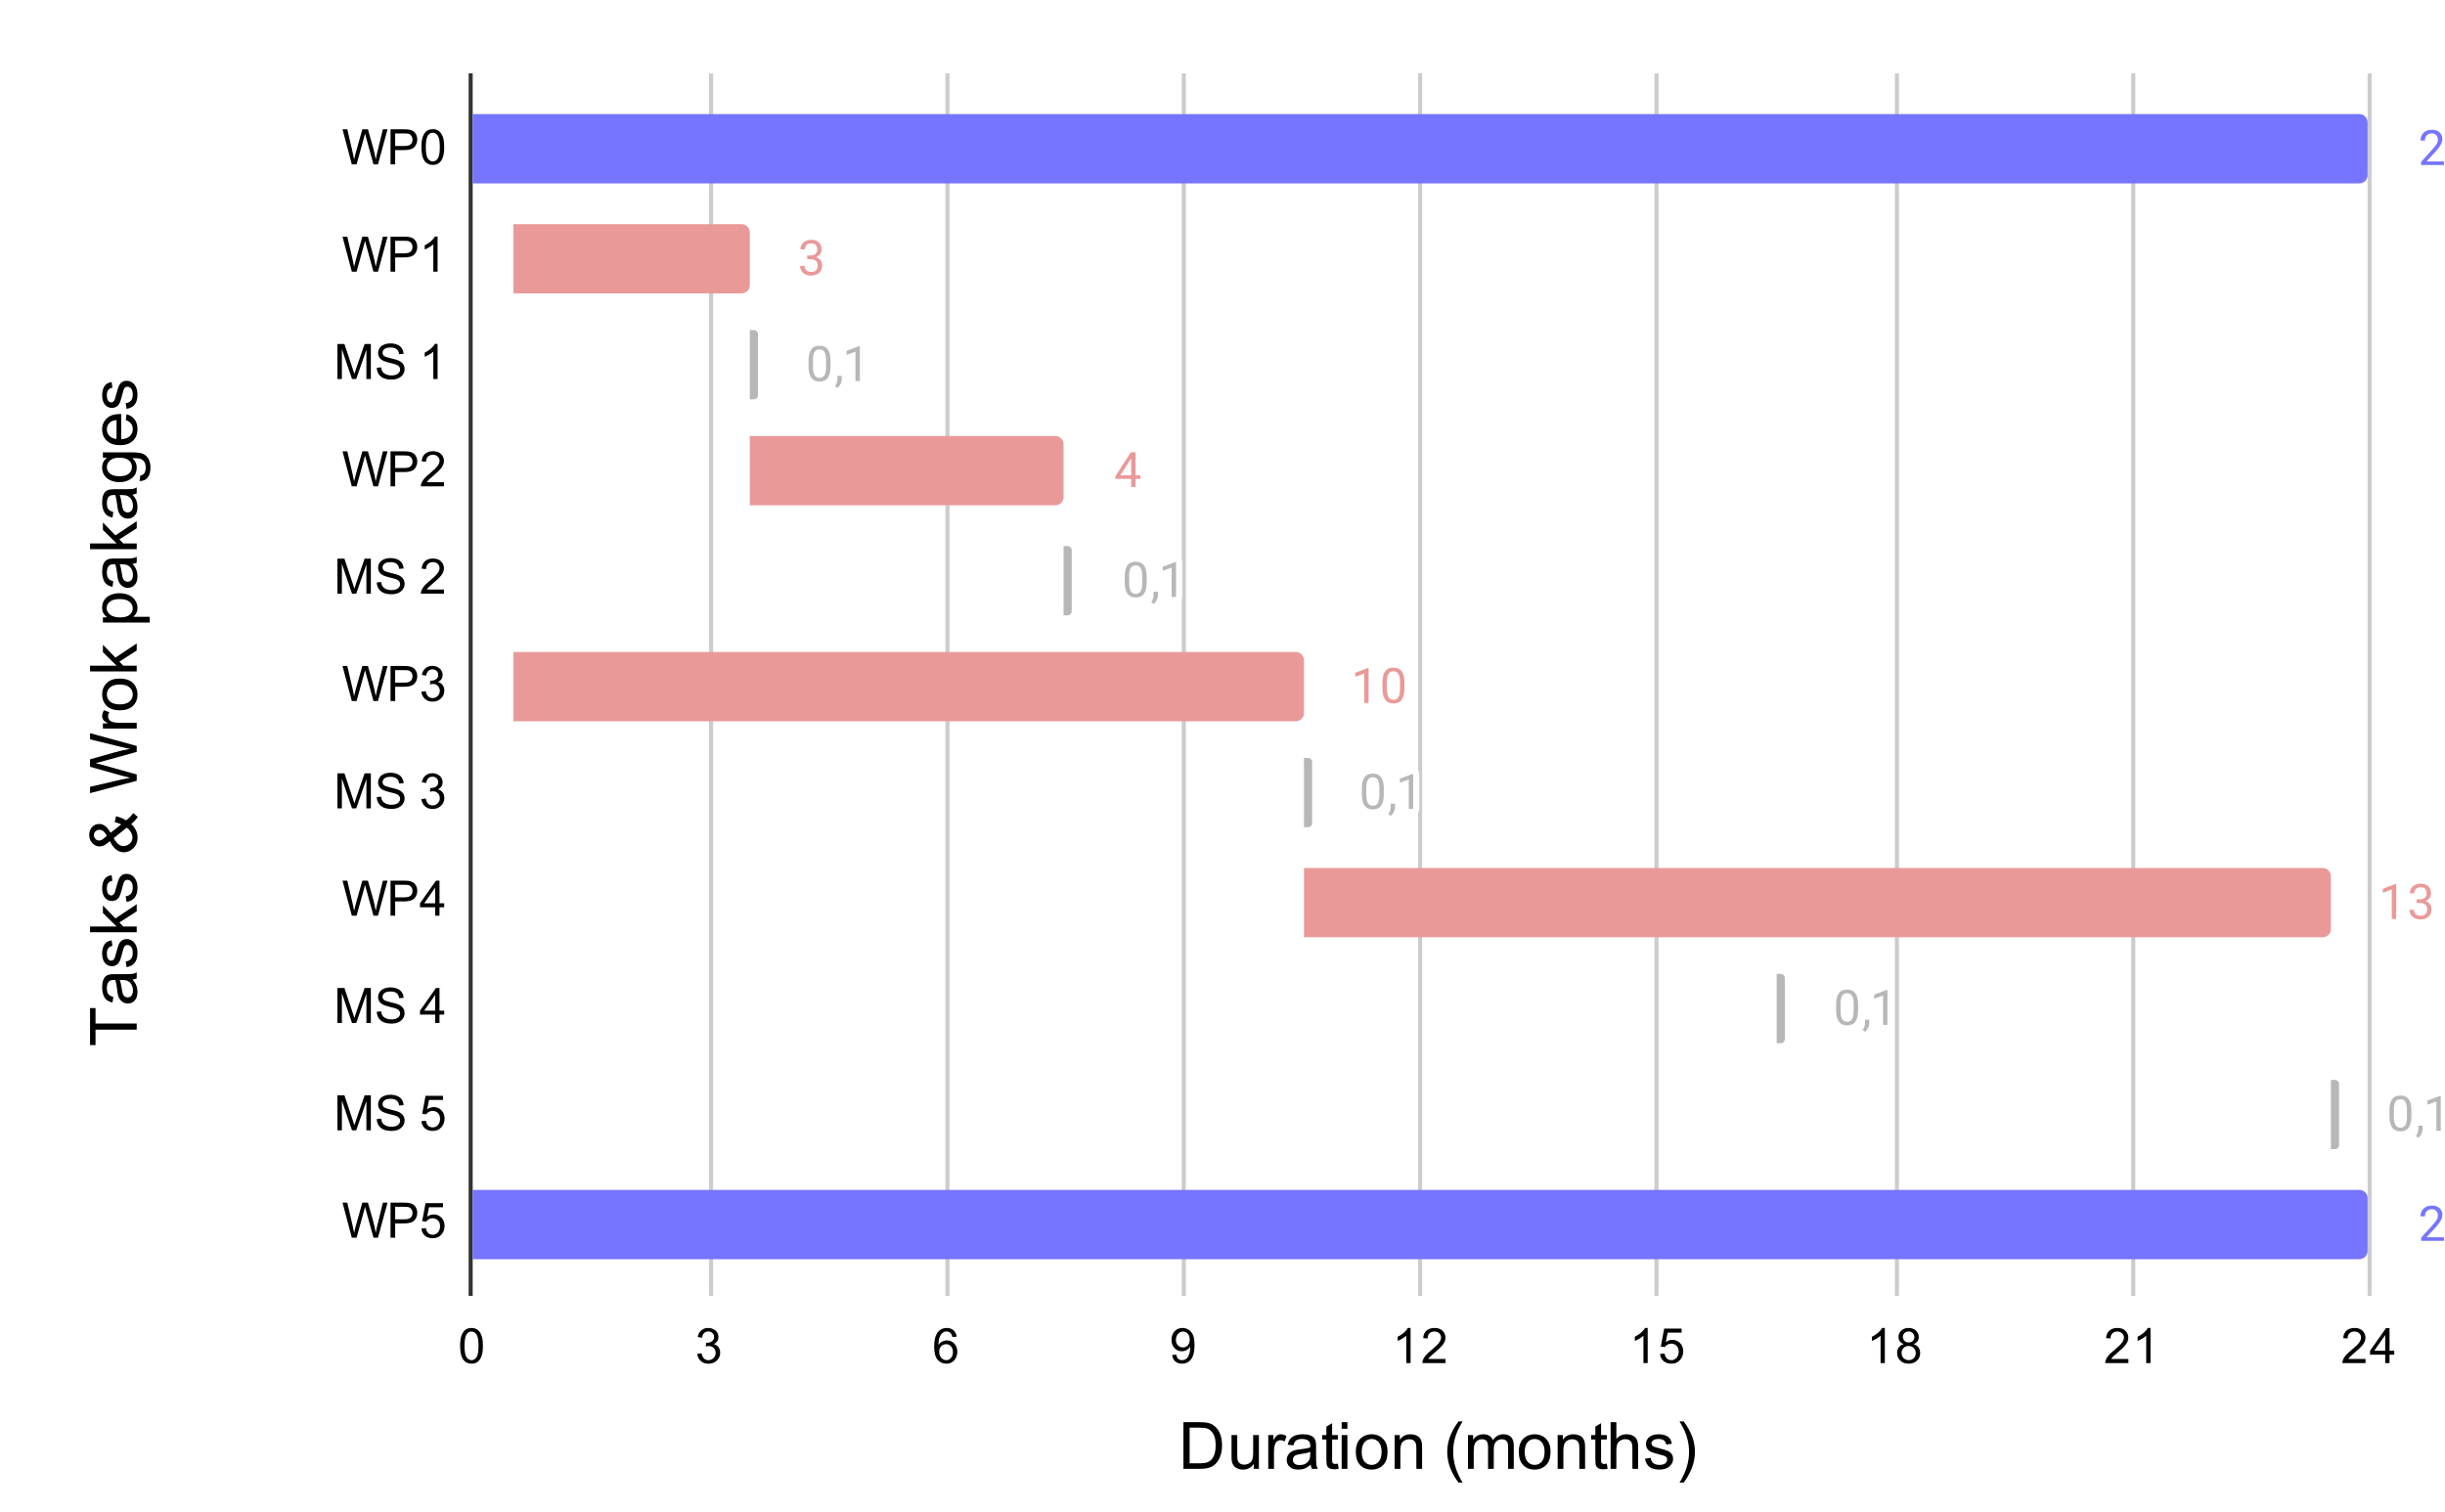 <svg version="1.1" viewBox="0.0 0.0 600.0 371.0" fill="none" stroke="none" stroke-linecap="square" stroke-miterlimit="10" width="600" height="371" xmlns:xlink="http://www.w3.org/1999/xlink" xmlns="http://www.w3.org/2000/svg"><path fill="#ffffff" d="M0 0L600.0 0L600.0 371.0L0 371.0L0 0Z" fill-rule="nonzero"/><path stroke="#333333" stroke-width="1.0" stroke-linecap="butt" d="M115.5 18.5L115.5 317.5" fill-rule="nonzero"/><path stroke="#cccccc" stroke-width="1.0" stroke-linecap="butt" d="M174.5 18.5L174.5 317.5" fill-rule="nonzero"/><path stroke="#cccccc" stroke-width="1.0" stroke-linecap="butt" d="M232.5 18.5L232.5 317.5" fill-rule="nonzero"/><path stroke="#cccccc" stroke-width="1.0" stroke-linecap="butt" d="M290.5 18.5L290.5 317.5" fill-rule="nonzero"/><path stroke="#cccccc" stroke-width="1.0" stroke-linecap="butt" d="M348.5 18.5L348.5 317.5" fill-rule="nonzero"/><path stroke="#cccccc" stroke-width="1.0" stroke-linecap="butt" d="M406.5 18.5L406.5 317.5" fill-rule="nonzero"/><path stroke="#cccccc" stroke-width="1.0" stroke-linecap="butt" d="M465.5 18.5L465.5 317.5" fill-rule="nonzero"/><path stroke="#cccccc" stroke-width="1.0" stroke-linecap="butt" d="M523.5 18.5L523.5 317.5" fill-rule="nonzero"/><path stroke="#cccccc" stroke-width="1.0" stroke-linecap="butt" d="M581.5 18.5L581.5 317.5" fill-rule="nonzero"/><clipPath id="id_0"><path d="M115.914 18.55L581.45 18.55L581.45 317.5L115.914 317.5L115.914 18.55Z" clip-rule="nonzero"/></clipPath><path stroke="#000000" stroke-width="2.0" stroke-linecap="butt" stroke-opacity="0.0" clip-path="url(#id_0)" d="M116.0 45.0L116.0 28.0L116.0 28.0L116.0 45.0Z" fill-rule="nonzero"/><path fill="#000000" fill-opacity="0.0" clip-path="url(#id_0)" d="M116.0 45.0L116.0 28.0L116.0 28.0L116.0 45.0Z" fill-rule="nonzero"/><path stroke="#000000" stroke-width="2.0" stroke-linecap="butt" stroke-opacity="0.0" clip-path="url(#id_0)" d="M116.0 72.0L116.0 55.0L126.0 55.0L126.0 72.0Z" fill-rule="nonzero"/><path fill="#000000" fill-opacity="0.0" clip-path="url(#id_0)" d="M116.0 72.0L116.0 55.0L126.0 55.0L126.0 72.0Z" fill-rule="nonzero"/><path stroke="#000000" stroke-width="2.0" stroke-linecap="butt" stroke-opacity="0.0" clip-path="url(#id_0)" d="M116.0 98.0L116.0 81.0L184.0 81.0L184.0 98.0Z" fill-rule="nonzero"/><path fill="#000000" fill-opacity="0.0" clip-path="url(#id_0)" d="M116.0 98.0L116.0 81.0L184.0 81.0L184.0 98.0Z" fill-rule="nonzero"/><path stroke="#000000" stroke-width="2.0" stroke-linecap="butt" stroke-opacity="0.0" clip-path="url(#id_0)" d="M116.0 124.0L116.0 107.0L184.0 107.0L184.0 124.0Z" fill-rule="nonzero"/><path fill="#000000" fill-opacity="0.0" clip-path="url(#id_0)" d="M116.0 124.0L116.0 107.0L184.0 107.0L184.0 124.0Z" fill-rule="nonzero"/><path stroke="#000000" stroke-width="2.0" stroke-linecap="butt" stroke-opacity="0.0" clip-path="url(#id_0)" d="M116.0 151.0L116.0 134.0L261.0 134.0L261.0 151.0Z" fill-rule="nonzero"/><path fill="#000000" fill-opacity="0.0" clip-path="url(#id_0)" d="M116.0 151.0L116.0 134.0L261.0 134.0L261.0 151.0Z" fill-rule="nonzero"/><path stroke="#000000" stroke-width="2.0" stroke-linecap="butt" stroke-opacity="0.0" clip-path="url(#id_0)" d="M116.0 177.0L116.0 160.0L126.0 160.0L126.0 177.0Z" fill-rule="nonzero"/><path fill="#000000" fill-opacity="0.0" clip-path="url(#id_0)" d="M116.0 177.0L116.0 160.0L126.0 160.0L126.0 177.0Z" fill-rule="nonzero"/><path stroke="#000000" stroke-width="2.0" stroke-linecap="butt" stroke-opacity="0.0" clip-path="url(#id_0)" d="M116.0 203.0L116.0 186.0L320.0 186.0L320.0 203.0Z" fill-rule="nonzero"/><path fill="#000000" fill-opacity="0.0" clip-path="url(#id_0)" d="M116.0 203.0L116.0 186.0L320.0 186.0L320.0 203.0Z" fill-rule="nonzero"/><path stroke="#000000" stroke-width="2.0" stroke-linecap="butt" stroke-opacity="0.0" clip-path="url(#id_0)" d="M116.0 230.0L116.0 213.0L320.0 213.0L320.0 230.0Z" fill-rule="nonzero"/><path fill="#000000" fill-opacity="0.0" clip-path="url(#id_0)" d="M116.0 230.0L116.0 213.0L320.0 213.0L320.0 230.0Z" fill-rule="nonzero"/><path stroke="#000000" stroke-width="2.0" stroke-linecap="butt" stroke-opacity="0.0" clip-path="url(#id_0)" d="M116.0 256.0L116.0 239.0L436.0 239.0L436.0 256.0Z" fill-rule="nonzero"/><path fill="#000000" fill-opacity="0.0" clip-path="url(#id_0)" d="M116.0 256.0L116.0 239.0L436.0 239.0L436.0 256.0Z" fill-rule="nonzero"/><path stroke="#000000" stroke-width="2.0" stroke-linecap="butt" stroke-opacity="0.0" clip-path="url(#id_0)" d="M116.0 282.0L116.0 265.0L572.0 265.0L572.0 282.0Z" fill-rule="nonzero"/><path fill="#000000" fill-opacity="0.0" clip-path="url(#id_0)" d="M116.0 282.0L116.0 265.0L572.0 265.0L572.0 282.0Z" fill-rule="nonzero"/><path stroke="#000000" stroke-width="2.0" stroke-linecap="butt" stroke-opacity="0.0" clip-path="url(#id_0)" d="M116.0 309.0L116.0 292.0L116.0 292.0L116.0 309.0Z" fill-rule="nonzero"/><path fill="#000000" fill-opacity="0.0" clip-path="url(#id_0)" d="M116.0 309.0L116.0 292.0L116.0 292.0L116.0 309.0Z" fill-rule="nonzero"/><path stroke="#000000" stroke-width="2.0" stroke-linecap="butt" stroke-opacity="0.0" clip-path="url(#id_0)" d="M116.0 45.0L116.0 28.0L579.0 28.0C580.105 28.0 581.0 28.895 581.0 30.0L581.0 43.0C581.0 44.105 580.105 45.0 579.0 45.0Z" fill-rule="nonzero"/><path fill="#7575ff" clip-path="url(#id_0)" d="M116.0 45.0L116.0 28.0L579.0 28.0C580.105 28.0 581.0 28.895 581.0 30.0L581.0 43.0C581.0 44.105 580.105 45.0 579.0 45.0Z" fill-rule="nonzero"/><path stroke="#000000" stroke-width="2.0" stroke-linecap="butt" stroke-opacity="0.0" clip-path="url(#id_0)" d="M126.0 72.0L126.0 55.0L182.0 55.0C183.105 55.0 184.0 55.895 184.0 57.0L184.0 70.0C184.0 71.105 183.105 72.0 182.0 72.0Z" fill-rule="nonzero"/><path fill="#ea9999" clip-path="url(#id_0)" d="M126.0 72.0L126.0 55.0L182.0 55.0C183.105 55.0 184.0 55.895 184.0 57.0L184.0 70.0C184.0 71.105 183.105 72.0 182.0 72.0Z" fill-rule="nonzero"/><path stroke="#000000" stroke-width="2.0" stroke-linecap="butt" stroke-opacity="0.0" clip-path="url(#id_0)" d="M184.0 98.0L184.0 81.0L185.0 81.0C185.552 81.0 186.0 81.448 186.0 82.0L186.0 97.0C186.0 97.552 185.552 98.0 185.0 98.0Z" fill-rule="nonzero"/><path fill="#b7b7b7" clip-path="url(#id_0)" d="M184.0 98.0L184.0 81.0L185.0 81.0C185.552 81.0 186.0 81.448 186.0 82.0L186.0 97.0C186.0 97.552 185.552 98.0 185.0 98.0Z" fill-rule="nonzero"/><path stroke="#000000" stroke-width="2.0" stroke-linecap="butt" stroke-opacity="0.0" clip-path="url(#id_0)" d="M184.0 124.0L184.0 107.0L259.0 107.0C260.105 107.0 261.0 107.895 261.0 109.0L261.0 122.0C261.0 123.105 260.105 124.0 259.0 124.0Z" fill-rule="nonzero"/><path fill="#ea9999" clip-path="url(#id_0)" d="M184.0 124.0L184.0 107.0L259.0 107.0C260.105 107.0 261.0 107.895 261.0 109.0L261.0 122.0C261.0 123.105 260.105 124.0 259.0 124.0Z" fill-rule="nonzero"/><path stroke="#000000" stroke-width="2.0" stroke-linecap="butt" stroke-opacity="0.0" clip-path="url(#id_0)" d="M261.0 151.0L261.0 134.0L262.0 134.0C262.552 134.0 263.0 134.448 263.0 135.0L263.0 150.0C263.0 150.552 262.552 151.0 262.0 151.0Z" fill-rule="nonzero"/><path fill="#b7b7b7" clip-path="url(#id_0)" d="M261.0 151.0L261.0 134.0L262.0 134.0C262.552 134.0 263.0 134.448 263.0 135.0L263.0 150.0C263.0 150.552 262.552 151.0 262.0 151.0Z" fill-rule="nonzero"/><path stroke="#000000" stroke-width="2.0" stroke-linecap="butt" stroke-opacity="0.0" clip-path="url(#id_0)" d="M126.0 177.0L126.0 160.0L318.0 160.0C319.105 160.0 320.0 160.895 320.0 162.0L320.0 175.0C320.0 176.105 319.105 177.0 318.0 177.0Z" fill-rule="nonzero"/><path fill="#ea9999" clip-path="url(#id_0)" d="M126.0 177.0L126.0 160.0L318.0 160.0C319.105 160.0 320.0 160.895 320.0 162.0L320.0 175.0C320.0 176.105 319.105 177.0 318.0 177.0Z" fill-rule="nonzero"/><path stroke="#000000" stroke-width="2.0" stroke-linecap="butt" stroke-opacity="0.0" clip-path="url(#id_0)" d="M320.0 203.0L320.0 186.0L321.0 186.0C321.552 186.0 322.0 186.448 322.0 187.0L322.0 202.0C322.0 202.552 321.552 203.0 321.0 203.0Z" fill-rule="nonzero"/><path fill="#b7b7b7" clip-path="url(#id_0)" d="M320.0 203.0L320.0 186.0L321.0 186.0C321.552 186.0 322.0 186.448 322.0 187.0L322.0 202.0C322.0 202.552 321.552 203.0 321.0 203.0Z" fill-rule="nonzero"/><path stroke="#000000" stroke-width="2.0" stroke-linecap="butt" stroke-opacity="0.0" clip-path="url(#id_0)" d="M320.0 230.0L320.0 213.0L570.0 213.0C571.105 213.0 572.0 213.895 572.0 215.0L572.0 228.0C572.0 229.105 571.105 230.0 570.0 230.0Z" fill-rule="nonzero"/><path fill="#ea9999" clip-path="url(#id_0)" d="M320.0 230.0L320.0 213.0L570.0 213.0C571.105 213.0 572.0 213.895 572.0 215.0L572.0 228.0C572.0 229.105 571.105 230.0 570.0 230.0Z" fill-rule="nonzero"/><path stroke="#000000" stroke-width="2.0" stroke-linecap="butt" stroke-opacity="0.0" clip-path="url(#id_0)" d="M436.0 256.0L436.0 239.0L437.0 239.0C437.552 239.0 438.0 239.448 438.0 240.0L438.0 255.0C438.0 255.552 437.552 256.0 437.0 256.0Z" fill-rule="nonzero"/><path fill="#b7b7b7" clip-path="url(#id_0)" d="M436.0 256.0L436.0 239.0L437.0 239.0C437.552 239.0 438.0 239.448 438.0 240.0L438.0 255.0C438.0 255.552 437.552 256.0 437.0 256.0Z" fill-rule="nonzero"/><path stroke="#000000" stroke-width="2.0" stroke-linecap="butt" stroke-opacity="0.0" clip-path="url(#id_0)" d="M572.0 282.0L572.0 265.0L573.0 265.0C573.552 265.0 574.0 265.448 574.0 266.0L574.0 281.0C574.0 281.552 573.552 282.0 573.0 282.0Z" fill-rule="nonzero"/><path fill="#b7b7b7" clip-path="url(#id_0)" d="M572.0 282.0L572.0 265.0L573.0 265.0C573.552 265.0 574.0 265.448 574.0 266.0L574.0 281.0C574.0 281.552 573.552 282.0 573.0 282.0Z" fill-rule="nonzero"/><path stroke="#000000" stroke-width="2.0" stroke-linecap="butt" stroke-opacity="0.0" clip-path="url(#id_0)" d="M116.0 309.0L116.0 292.0L579.0 292.0C580.105 292.0 581.0 292.895 581.0 294.0L581.0 307.0C581.0 308.105 580.105 309.0 579.0 309.0Z" fill-rule="nonzero"/><path fill="#7575ff" clip-path="url(#id_0)" d="M116.0 309.0L116.0 292.0L579.0 292.0C580.105 292.0 581.0 292.895 581.0 294.0L581.0 307.0C581.0 308.105 580.105 309.0 579.0 309.0Z" fill-rule="nonzero"/><path stroke="#ffffff" stroke-width="3.0" stroke-linejoin="round" stroke-linecap="round" d="M599.747 40.5L594.153 40.5L594.153 39.719L597.106 36.438Q597.763 35.688 598.013 35.234Q598.263 34.766 598.263 34.266Q598.263 33.594 597.856 33.172Q597.466 32.734 596.778 32.734Q595.981 32.734 595.528 33.203Q595.075 33.656 595.075 34.484L593.997 34.484Q593.997 33.297 594.747 32.578Q595.513 31.844 596.778 31.844Q597.981 31.844 598.669 32.469Q599.356 33.094 599.356 34.141Q599.356 35.391 597.747 37.141L595.466 39.609L599.747 39.609L599.747 40.5ZM605.731 37.641L606.919 37.641L606.919 38.516L605.731 38.516L605.731 40.5L604.653 40.5L604.653 38.516L600.763 38.516L600.763 37.875L604.575 31.969L605.731 31.969L605.731 37.641ZM601.997 37.641L604.653 37.641L604.653 33.453L604.513 33.688L601.997 37.641Z" fill-rule="nonzero"/><path fill="#7575ff" d="M599.747 40.5L594.153 40.5L594.153 39.719L597.106 36.438Q597.763 35.688 598.013 35.234Q598.263 34.766 598.263 34.266Q598.263 33.594 597.856 33.172Q597.466 32.734 596.778 32.734Q595.981 32.734 595.528 33.203Q595.075 33.656 595.075 34.484L593.997 34.484Q593.997 33.297 594.747 32.578Q595.513 31.844 596.778 31.844Q597.981 31.844 598.669 32.469Q599.356 33.094 599.356 34.141Q599.356 35.391 597.747 37.141L595.466 39.609L599.747 39.609L599.747 40.5ZM605.731 37.641L606.919 37.641L606.919 38.516L605.731 38.516L605.731 40.5L604.653 40.5L604.653 38.516L600.763 38.516L600.763 37.875L604.575 31.969L605.731 31.969L605.731 37.641ZM601.997 37.641L604.653 37.641L604.653 33.453L604.513 33.688L601.997 37.641Z" fill-rule="nonzero"/><path stroke="#ffffff" stroke-width="3.0" stroke-linejoin="round" stroke-linecap="round" d="M198.086 62.703L198.898 62.703Q199.679 62.688 200.117 62.297Q200.554 61.906 200.554 61.234Q200.554 59.734 199.054 59.734Q198.351 59.734 197.929 60.141Q197.523 60.547 197.523 61.203L196.429 61.203Q196.429 60.188 197.164 59.516Q197.914 58.844 199.054 58.844Q200.257 58.844 200.945 59.484Q201.632 60.125 201.632 61.266Q201.632 61.828 201.273 62.344Q200.914 62.859 200.289 63.125Q200.992 63.344 201.367 63.859Q201.757 64.375 201.757 65.125Q201.757 66.266 201.007 66.953Q200.257 67.625 199.054 67.625Q197.867 67.625 197.101 66.969Q196.351 66.312 196.351 65.25L197.445 65.25Q197.445 65.922 197.882 66.328Q198.32 66.734 199.07 66.734Q199.851 66.734 200.257 66.328Q200.679 65.906 200.679 65.141Q200.679 64.406 200.226 64.016Q199.773 63.609 198.898 63.594L198.086 63.594L198.086 62.703Z" fill-rule="nonzero"/><path fill="#ea9999" d="M198.086 62.703L198.898 62.703Q199.679 62.688 200.117 62.297Q200.554 61.906 200.554 61.234Q200.554 59.734 199.054 59.734Q198.351 59.734 197.929 60.141Q197.523 60.547 197.523 61.203L196.429 61.203Q196.429 60.188 197.164 59.516Q197.914 58.844 199.054 58.844Q200.257 58.844 200.945 59.484Q201.632 60.125 201.632 61.266Q201.632 61.828 201.273 62.344Q200.914 62.859 200.289 63.125Q200.992 63.344 201.367 63.859Q201.757 64.375 201.757 65.125Q201.757 66.266 201.007 66.953Q200.257 67.625 199.054 67.625Q197.867 67.625 197.101 66.969Q196.351 66.312 196.351 65.25L197.445 65.25Q197.445 65.922 197.882 66.328Q198.32 66.734 199.07 66.734Q199.851 66.734 200.257 66.328Q200.679 65.906 200.679 65.141Q200.679 64.406 200.226 64.016Q199.773 63.609 198.898 63.594L198.086 63.594L198.086 62.703Z" fill-rule="nonzero"/><path stroke="#ffffff" stroke-width="3.0" stroke-linejoin="round" stroke-linecap="round" d="M203.807 89.859Q203.807 91.766 203.15 92.703Q202.51 93.625 201.119 93.625Q199.76 93.625 199.103 92.719Q198.447 91.812 198.416 90.0L198.416 88.562Q198.416 86.672 199.057 85.766Q199.713 84.844 201.103 84.844Q202.478 84.844 203.135 85.734Q203.791 86.609 203.807 88.453L203.807 89.859ZM202.713 88.375Q202.713 87.0 202.322 86.375Q201.947 85.734 201.103 85.734Q200.275 85.734 199.885 86.375Q199.51 87.0 199.51 88.297L199.51 90.031Q199.51 91.406 199.9 92.078Q200.307 92.734 201.119 92.734Q201.916 92.734 202.307 92.109Q202.697 91.484 202.713 90.156L202.713 88.375ZM205.525 95.203L204.916 94.781Q205.463 94.016 205.494 93.188L205.494 92.219L206.557 92.219L206.557 93.062Q206.557 93.656 206.26 94.25Q205.963 94.844 205.525 95.203ZM211.01 93.5L209.932 93.5L209.932 86.281L207.744 87.078L207.744 86.094L210.853 84.922L211.01 84.922L211.01 93.5Z" fill-rule="nonzero"/><path fill="#b7b7b7" d="M203.807 89.859Q203.807 91.766 203.15 92.703Q202.51 93.625 201.119 93.625Q199.76 93.625 199.103 92.719Q198.447 91.812 198.416 90.0L198.416 88.562Q198.416 86.672 199.057 85.766Q199.713 84.844 201.103 84.844Q202.478 84.844 203.135 85.734Q203.791 86.609 203.807 88.453L203.807 89.859ZM202.713 88.375Q202.713 87.0 202.322 86.375Q201.947 85.734 201.103 85.734Q200.275 85.734 199.885 86.375Q199.51 87.0 199.51 88.297L199.51 90.031Q199.51 91.406 199.9 92.078Q200.307 92.734 201.119 92.734Q201.916 92.734 202.307 92.109Q202.697 91.484 202.713 90.156L202.713 88.375ZM205.525 95.203L204.916 94.781Q205.463 94.016 205.494 93.188L205.494 92.219L206.557 92.219L206.557 93.062Q206.557 93.656 206.26 94.25Q205.963 94.844 205.525 95.203ZM211.01 93.5L209.932 93.5L209.932 86.281L207.744 87.078L207.744 86.094L210.853 84.922L211.01 84.922L211.01 93.5Z" fill-rule="nonzero"/><path stroke="#ffffff" stroke-width="3.0" stroke-linejoin="round" stroke-linecap="round" d="M278.675 116.641L279.863 116.641L279.863 117.516L278.675 117.516L278.675 119.5L277.597 119.5L277.597 117.516L273.706 117.516L273.706 116.875L277.519 110.969L278.675 110.969L278.675 116.641ZM274.941 116.641L277.597 116.641L277.597 112.453L277.456 112.688L274.941 116.641Z" fill-rule="nonzero"/><path fill="#ea9999" d="M278.675 116.641L279.863 116.641L279.863 117.516L278.675 117.516L278.675 119.5L277.597 119.5L277.597 117.516L273.706 117.516L273.706 116.875L277.519 110.969L278.675 110.969L278.675 116.641ZM274.941 116.641L277.597 116.641L277.597 112.453L277.456 112.688L274.941 116.641Z" fill-rule="nonzero"/><path stroke="#ffffff" stroke-width="3.0" stroke-linejoin="round" stroke-linecap="round" d="M281.396 142.859Q281.396 144.766 280.74 145.703Q280.099 146.625 278.709 146.625Q277.349 146.625 276.693 145.719Q276.037 144.812 276.005 143.0L276.005 141.562Q276.005 139.672 276.646 138.766Q277.302 137.844 278.693 137.844Q280.068 137.844 280.724 138.734Q281.38 139.609 281.396 141.453L281.396 142.859ZM280.302 141.375Q280.302 140.0 279.912 139.375Q279.537 138.734 278.693 138.734Q277.865 138.734 277.474 139.375Q277.099 140.0 277.099 141.297L277.099 143.031Q277.099 144.406 277.49 145.078Q277.896 145.734 278.709 145.734Q279.505 145.734 279.896 145.109Q280.287 144.484 280.302 143.156L280.302 141.375ZM283.115 148.203L282.505 147.781Q283.052 147.016 283.084 146.188L283.084 145.219L284.146 145.219L284.146 146.062Q284.146 146.656 283.849 147.25Q283.552 147.844 283.115 148.203ZM288.599 146.5L287.521 146.5L287.521 139.281L285.334 140.078L285.334 139.094L288.443 137.922L288.599 137.922L288.599 146.5Z" fill-rule="nonzero"/><path fill="#b7b7b7" d="M281.396 142.859Q281.396 144.766 280.74 145.703Q280.099 146.625 278.709 146.625Q277.349 146.625 276.693 145.719Q276.037 144.812 276.005 143.0L276.005 141.562Q276.005 139.672 276.646 138.766Q277.302 137.844 278.693 137.844Q280.068 137.844 280.724 138.734Q281.38 139.609 281.396 141.453L281.396 142.859ZM280.302 141.375Q280.302 140.0 279.912 139.375Q279.537 138.734 278.693 138.734Q277.865 138.734 277.474 139.375Q277.099 140.0 277.099 141.297L277.099 143.031Q277.099 144.406 277.49 145.078Q277.896 145.734 278.709 145.734Q279.505 145.734 279.896 145.109Q280.287 144.484 280.302 143.156L280.302 141.375ZM283.115 148.203L282.505 147.781Q283.052 147.016 283.084 146.188L283.084 145.219L284.146 145.219L284.146 146.062Q284.146 146.656 283.849 147.25Q283.552 147.844 283.115 148.203ZM288.599 146.5L287.521 146.5L287.521 139.281L285.334 140.078L285.334 139.094L288.443 137.922L288.599 137.922L288.599 146.5Z" fill-rule="nonzero"/><path stroke="#ffffff" stroke-width="3.0" stroke-linejoin="round" stroke-linecap="round" d="M335.851 172.5L334.773 172.5L334.773 165.281L332.586 166.078L332.586 165.094L335.695 163.922L335.851 163.922L335.851 172.5ZM344.648 168.859Q344.648 170.766 343.992 171.703Q343.351 172.625 341.961 172.625Q340.601 172.625 339.945 171.719Q339.289 170.812 339.258 169.0L339.258 167.562Q339.258 165.672 339.898 164.766Q340.555 163.844 341.945 163.844Q343.32 163.844 343.976 164.734Q344.633 165.609 344.648 167.453L344.648 168.859ZM343.555 167.375Q343.555 166.0 343.164 165.375Q342.789 164.734 341.945 164.734Q341.117 164.734 340.726 165.375Q340.351 166.0 340.351 167.297L340.351 169.031Q340.351 170.406 340.742 171.078Q341.148 171.734 341.961 171.734Q342.758 171.734 343.148 171.109Q343.539 170.484 343.555 169.156L343.555 167.375Z" fill-rule="nonzero"/><path fill="#ea9999" d="M335.851 172.5L334.773 172.5L334.773 165.281L332.586 166.078L332.586 165.094L335.695 163.922L335.851 163.922L335.851 172.5ZM344.648 168.859Q344.648 170.766 343.992 171.703Q343.351 172.625 341.961 172.625Q340.601 172.625 339.945 171.719Q339.289 170.812 339.258 169.0L339.258 167.562Q339.258 165.672 339.898 164.766Q340.555 163.844 341.945 163.844Q343.32 163.844 343.976 164.734Q344.633 165.609 344.648 167.453L344.648 168.859ZM343.555 167.375Q343.555 166.0 343.164 165.375Q342.789 164.734 341.945 164.734Q341.117 164.734 340.726 165.375Q340.351 166.0 340.351 167.297L340.351 169.031Q340.351 170.406 340.742 171.078Q341.148 171.734 341.961 171.734Q342.758 171.734 343.148 171.109Q343.539 170.484 343.555 169.156L343.555 167.375Z" fill-rule="nonzero"/><path stroke="#ffffff" stroke-width="3.0" stroke-linejoin="round" stroke-linecap="round" d="M339.588 194.859Q339.588 196.766 338.932 197.703Q338.291 198.625 336.901 198.625Q335.541 198.625 334.885 197.719Q334.229 196.812 334.197 195.0L334.197 193.562Q334.197 191.672 334.838 190.766Q335.494 189.844 336.885 189.844Q338.26 189.844 338.916 190.734Q339.572 191.609 339.588 193.453L339.588 194.859ZM338.494 193.375Q338.494 192.0 338.104 191.375Q337.729 190.734 336.885 190.734Q336.057 190.734 335.666 191.375Q335.291 192.0 335.291 193.297L335.291 195.031Q335.291 196.406 335.682 197.078Q336.088 197.734 336.901 197.734Q337.697 197.734 338.088 197.109Q338.479 196.484 338.494 195.156L338.494 193.375ZM341.307 200.203L340.697 199.781Q341.244 199.016 341.276 198.188L341.276 197.219L342.338 197.219L342.338 198.062Q342.338 198.656 342.041 199.25Q341.744 199.844 341.307 200.203ZM346.791 198.5L345.713 198.5L345.713 191.281L343.526 192.078L343.526 191.094L346.635 189.922L346.791 189.922L346.791 198.5Z" fill-rule="nonzero"/><path fill="#b7b7b7" d="M339.588 194.859Q339.588 196.766 338.932 197.703Q338.291 198.625 336.901 198.625Q335.541 198.625 334.885 197.719Q334.229 196.812 334.197 195.0L334.197 193.562Q334.197 191.672 334.838 190.766Q335.494 189.844 336.885 189.844Q338.26 189.844 338.916 190.734Q339.572 191.609 339.588 193.453L339.588 194.859ZM338.494 193.375Q338.494 192.0 338.104 191.375Q337.729 190.734 336.885 190.734Q336.057 190.734 335.666 191.375Q335.291 192.0 335.291 193.297L335.291 195.031Q335.291 196.406 335.682 197.078Q336.088 197.734 336.901 197.734Q337.697 197.734 338.088 197.109Q338.479 196.484 338.494 195.156L338.494 193.375ZM341.307 200.203L340.697 199.781Q341.244 199.016 341.276 198.188L341.276 197.219L342.338 197.219L342.338 198.062Q342.338 198.656 342.041 199.25Q341.744 199.844 341.307 200.203ZM346.791 198.5L345.713 198.5L345.713 191.281L343.526 192.078L343.526 191.094L346.635 189.922L346.791 189.922L346.791 198.5Z" fill-rule="nonzero"/><path stroke="#ffffff" stroke-width="3.0" stroke-linejoin="round" stroke-linecap="round" d="M588.017 225.5L586.939 225.5L586.939 218.281L584.751 219.078L584.751 218.094L587.861 216.922L588.017 216.922L588.017 225.5ZM593.033 220.703L593.845 220.703Q594.626 220.688 595.064 220.297Q595.501 219.906 595.501 219.234Q595.501 217.734 594.001 217.734Q593.298 217.734 592.876 218.141Q592.47 218.547 592.47 219.203L591.376 219.203Q591.376 218.188 592.111 217.516Q592.861 216.844 594.001 216.844Q595.204 216.844 595.892 217.484Q596.579 218.125 596.579 219.266Q596.579 219.828 596.22 220.344Q595.861 220.859 595.236 221.125Q595.939 221.344 596.314 221.859Q596.704 222.375 596.704 223.125Q596.704 224.266 595.954 224.953Q595.204 225.625 594.001 225.625Q592.814 225.625 592.048 224.969Q591.298 224.312 591.298 223.25L592.392 223.25Q592.392 223.922 592.829 224.328Q593.267 224.734 594.017 224.734Q594.798 224.734 595.204 224.328Q595.626 223.906 595.626 223.141Q595.626 222.406 595.173 222.016Q594.72 221.609 593.845 221.594L593.033 221.594L593.033 220.703Z" fill-rule="nonzero"/><path fill="#ea9999" d="M588.017 225.5L586.939 225.5L586.939 218.281L584.751 219.078L584.751 218.094L587.861 216.922L588.017 216.922L588.017 225.5ZM593.033 220.703L593.845 220.703Q594.626 220.688 595.064 220.297Q595.501 219.906 595.501 219.234Q595.501 217.734 594.001 217.734Q593.298 217.734 592.876 218.141Q592.47 218.547 592.47 219.203L591.376 219.203Q591.376 218.188 592.111 217.516Q592.861 216.844 594.001 216.844Q595.204 216.844 595.892 217.484Q596.579 218.125 596.579 219.266Q596.579 219.828 596.22 220.344Q595.861 220.859 595.236 221.125Q595.939 221.344 596.314 221.859Q596.704 222.375 596.704 223.125Q596.704 224.266 595.954 224.953Q595.204 225.625 594.001 225.625Q592.814 225.625 592.048 224.969Q591.298 224.312 591.298 223.25L592.392 223.25Q592.392 223.922 592.829 224.328Q593.267 224.734 594.017 224.734Q594.798 224.734 595.204 224.328Q595.626 223.906 595.626 223.141Q595.626 222.406 595.173 222.016Q594.72 221.609 593.845 221.594L593.033 221.594L593.033 220.703Z" fill-rule="nonzero"/><path stroke="#ffffff" stroke-width="3.0" stroke-linejoin="round" stroke-linecap="round" d="M455.972 247.859Q455.972 249.766 455.316 250.703Q454.675 251.625 453.285 251.625Q451.925 251.625 451.269 250.719Q450.613 249.812 450.581 248.0L450.581 246.562Q450.581 244.672 451.222 243.766Q451.878 242.844 453.269 242.844Q454.644 242.844 455.3 243.734Q455.956 244.609 455.972 246.453L455.972 247.859ZM454.878 246.375Q454.878 245.0 454.488 244.375Q454.113 243.734 453.269 243.734Q452.441 243.734 452.05 244.375Q451.675 245.0 451.675 246.297L451.675 248.031Q451.675 249.406 452.066 250.078Q452.472 250.734 453.285 250.734Q454.081 250.734 454.472 250.109Q454.863 249.484 454.878 248.156L454.878 246.375ZM457.691 253.203L457.081 252.781Q457.628 252.016 457.66 251.188L457.66 250.219L458.722 250.219L458.722 251.062Q458.722 251.656 458.425 252.25Q458.128 252.844 457.691 253.203ZM463.175 251.5L462.097 251.5L462.097 244.281L459.91 245.078L459.91 244.094L463.019 242.922L463.175 242.922L463.175 251.5Z" fill-rule="nonzero"/><path fill="#b7b7b7" d="M455.972 247.859Q455.972 249.766 455.316 250.703Q454.675 251.625 453.285 251.625Q451.925 251.625 451.269 250.719Q450.613 249.812 450.581 248.0L450.581 246.562Q450.581 244.672 451.222 243.766Q451.878 242.844 453.269 242.844Q454.644 242.844 455.3 243.734Q455.956 244.609 455.972 246.453L455.972 247.859ZM454.878 246.375Q454.878 245.0 454.488 244.375Q454.113 243.734 453.269 243.734Q452.441 243.734 452.05 244.375Q451.675 245.0 451.675 246.297L451.675 248.031Q451.675 249.406 452.066 250.078Q452.472 250.734 453.285 250.734Q454.081 250.734 454.472 250.109Q454.863 249.484 454.878 248.156L454.878 246.375ZM457.691 253.203L457.081 252.781Q457.628 252.016 457.66 251.188L457.66 250.219L458.722 250.219L458.722 251.062Q458.722 251.656 458.425 252.25Q458.128 252.844 457.691 253.203ZM463.175 251.5L462.097 251.5L462.097 244.281L459.91 245.078L459.91 244.094L463.019 242.922L463.175 242.922L463.175 251.5Z" fill-rule="nonzero"/><path stroke="#ffffff" stroke-width="3.0" stroke-linejoin="round" stroke-linecap="round" d="M591.754 273.859Q591.754 275.766 591.097 276.703Q590.457 277.625 589.066 277.625Q587.707 277.625 587.05 276.719Q586.394 275.812 586.363 274.0L586.363 272.562Q586.363 270.672 587.004 269.766Q587.66 268.844 589.05 268.844Q590.425 268.844 591.082 269.734Q591.738 270.609 591.754 272.453L591.754 273.859ZM590.66 272.375Q590.66 271.0 590.269 270.375Q589.894 269.734 589.05 269.734Q588.222 269.734 587.832 270.375Q587.457 271.0 587.457 272.297L587.457 274.031Q587.457 275.406 587.847 276.078Q588.254 276.734 589.066 276.734Q589.863 276.734 590.254 276.109Q590.644 275.484 590.66 274.156L590.66 272.375ZM593.472 279.203L592.863 278.781Q593.41 278.016 593.441 277.188L593.441 276.219L594.504 276.219L594.504 277.062Q594.504 277.656 594.207 278.25Q593.91 278.844 593.472 279.203ZM598.957 277.5L597.879 277.5L597.879 270.281L595.691 271.078L595.691 270.094L598.8 268.922L598.957 268.922L598.957 277.5Z" fill-rule="nonzero"/><path fill="#b7b7b7" d="M591.754 273.859Q591.754 275.766 591.097 276.703Q590.457 277.625 589.066 277.625Q587.707 277.625 587.05 276.719Q586.394 275.812 586.363 274.0L586.363 272.562Q586.363 270.672 587.004 269.766Q587.66 268.844 589.05 268.844Q590.425 268.844 591.082 269.734Q591.738 270.609 591.754 272.453L591.754 273.859ZM590.66 272.375Q590.66 271.0 590.269 270.375Q589.894 269.734 589.05 269.734Q588.222 269.734 587.832 270.375Q587.457 271.0 587.457 272.297L587.457 274.031Q587.457 275.406 587.847 276.078Q588.254 276.734 589.066 276.734Q589.863 276.734 590.254 276.109Q590.644 275.484 590.66 274.156L590.66 272.375ZM593.472 279.203L592.863 278.781Q593.41 278.016 593.441 277.188L593.441 276.219L594.504 276.219L594.504 277.062Q594.504 277.656 594.207 278.25Q593.91 278.844 593.472 279.203ZM598.957 277.5L597.879 277.5L597.879 270.281L595.691 271.078L595.691 270.094L598.8 268.922L598.957 268.922L598.957 277.5Z" fill-rule="nonzero"/><path stroke="#ffffff" stroke-width="3.0" stroke-linejoin="round" stroke-linecap="round" d="M599.747 304.5L594.153 304.5L594.153 303.719L597.106 300.438Q597.763 299.688 598.013 299.234Q598.263 298.766 598.263 298.266Q598.263 297.594 597.856 297.172Q597.466 296.734 596.778 296.734Q595.981 296.734 595.528 297.203Q595.075 297.656 595.075 298.484L593.997 298.484Q593.997 297.297 594.747 296.578Q595.513 295.844 596.778 295.844Q597.981 295.844 598.669 296.469Q599.356 297.094 599.356 298.141Q599.356 299.391 597.747 301.141L595.466 303.609L599.747 303.609L599.747 304.5ZM605.731 301.641L606.919 301.641L606.919 302.516L605.731 302.516L605.731 304.5L604.653 304.5L604.653 302.516L600.763 302.516L600.763 301.875L604.575 295.969L605.731 295.969L605.731 301.641ZM601.997 301.641L604.653 301.641L604.653 297.453L604.513 297.688L601.997 301.641Z" fill-rule="nonzero"/><path fill="#7575ff" d="M599.747 304.5L594.153 304.5L594.153 303.719L597.106 300.438Q597.763 299.688 598.013 299.234Q598.263 298.766 598.263 298.266Q598.263 297.594 597.856 297.172Q597.466 296.734 596.778 296.734Q595.981 296.734 595.528 297.203Q595.075 297.656 595.075 298.484L593.997 298.484Q593.997 297.297 594.747 296.578Q595.513 295.844 596.778 295.844Q597.981 295.844 598.669 296.469Q599.356 297.094 599.356 298.141Q599.356 299.391 597.747 301.141L595.466 303.609L599.747 303.609L599.747 304.5ZM605.731 301.641L606.919 301.641L606.919 302.516L605.731 302.516L605.731 304.5L604.653 304.5L604.653 302.516L600.763 302.516L600.763 301.875L604.575 295.969L605.731 295.969L605.731 301.641ZM601.997 301.641L604.653 301.641L604.653 297.453L604.513 297.688L601.997 301.641Z" fill-rule="nonzero"/><path fill="#000000" d="M290.416 360.45L290.416 348.997L294.369 348.997Q295.697 348.997 296.401 349.153Q297.385 349.387 298.088 349.981Q298.994 350.747 299.432 351.934Q299.885 353.122 299.885 354.653Q299.885 355.966 299.572 356.981Q299.276 357.981 298.791 358.637Q298.322 359.294 297.76 359.684Q297.197 360.059 296.385 360.262Q295.588 360.45 294.557 360.45L290.416 360.45ZM291.932 359.091L294.385 359.091Q295.51 359.091 296.151 358.887Q296.807 358.669 297.182 358.294Q297.729 357.747 298.026 356.841Q298.322 355.934 298.322 354.637Q298.322 352.841 297.729 351.872Q297.151 350.903 296.307 350.575Q295.697 350.341 294.338 350.341L291.932 350.341L291.932 359.091ZM307.682 360.45L307.682 359.231Q306.713 360.637 305.041 360.637Q304.307 360.637 303.666 360.356Q303.041 360.075 302.729 359.653Q302.416 359.216 302.291 358.606Q302.213 358.184 302.213 357.294L302.213 352.153L303.619 352.153L303.619 356.747Q303.619 357.856 303.697 358.231Q303.838 358.794 304.26 359.106Q304.697 359.419 305.322 359.419Q305.963 359.419 306.51 359.106Q307.072 358.778 307.291 358.216Q307.526 357.653 307.526 356.591L307.526 352.153L308.932 352.153L308.932 360.45L307.682 360.45ZM311.229 360.45L311.229 352.153L312.494 352.153L312.494 353.403Q312.979 352.528 313.385 352.247Q313.791 351.966 314.291 351.966Q314.994 351.966 315.729 352.419L315.244 353.716Q314.729 353.419 314.213 353.419Q313.76 353.419 313.385 353.7Q313.026 353.966 312.869 354.466Q312.635 355.216 312.635 356.106L312.635 360.45L311.229 360.45ZM321.651 359.419Q320.869 360.091 320.151 360.372Q319.432 360.637 318.604 360.637Q317.229 360.637 316.494 359.966Q315.76 359.294 315.76 358.262Q315.76 357.653 316.041 357.153Q316.322 356.637 316.76 356.341Q317.213 356.028 317.776 355.872Q318.197 355.762 319.026 355.669Q320.729 355.466 321.541 355.184Q321.541 354.887 321.541 354.809Q321.541 353.95 321.151 353.606Q320.604 353.122 319.541 353.122Q318.557 353.122 318.072 353.481Q317.604 353.825 317.385 354.7L316.01 354.512Q316.197 353.637 316.619 353.091Q317.057 352.544 317.869 352.262Q318.682 351.966 319.744 351.966Q320.807 351.966 321.463 352.216Q322.135 352.466 322.447 352.841Q322.76 353.216 322.885 353.794Q322.963 354.153 322.963 355.091L322.963 356.966Q322.963 358.934 323.041 359.45Q323.135 359.966 323.401 360.45L321.932 360.45Q321.713 360.012 321.651 359.419ZM321.541 356.278Q320.776 356.591 319.244 356.809Q318.369 356.934 318.01 357.091Q317.651 357.247 317.447 357.559Q317.26 357.856 317.26 358.216Q317.26 358.778 317.682 359.153Q318.119 359.528 318.932 359.528Q319.744 359.528 320.369 359.184Q321.01 358.825 321.307 358.2Q321.541 357.731 321.541 356.794L321.541 356.278ZM328.307 359.184L328.51 360.434Q327.916 360.559 327.447 360.559Q326.682 360.559 326.26 360.325Q325.838 360.075 325.666 359.684Q325.494 359.278 325.494 358.012L325.494 353.247L324.463 353.247L324.463 352.153L325.494 352.153L325.494 350.091L326.901 349.247L326.901 352.153L328.307 352.153L328.307 353.247L326.901 353.247L326.901 358.091Q326.901 358.7 326.963 358.872Q327.041 359.044 327.213 359.153Q327.385 359.247 327.697 359.247Q327.932 359.247 328.307 359.184ZM329.244 350.606L329.244 348.997L330.651 348.997L330.651 350.606L329.244 350.606ZM329.244 360.45L329.244 352.153L330.651 352.153L330.651 360.45L329.244 360.45ZM332.713 356.294Q332.713 353.997 333.994 352.887Q335.072 351.966 336.604 351.966Q338.322 351.966 339.401 353.091Q340.494 354.2 340.494 356.184Q340.494 357.778 340.01 358.7Q339.526 359.622 338.604 360.137Q337.697 360.637 336.604 360.637Q334.869 360.637 333.791 359.528Q332.713 358.403 332.713 356.294ZM334.166 356.294Q334.166 357.887 334.854 358.684Q335.557 359.481 336.604 359.481Q337.651 359.481 338.338 358.684Q339.041 357.887 339.041 356.247Q339.041 354.716 338.338 353.919Q337.651 353.122 336.604 353.122Q335.557 353.122 334.854 353.919Q334.166 354.7 334.166 356.294ZM342.244 360.45L342.244 352.153L343.51 352.153L343.51 353.325Q344.416 351.966 346.151 351.966Q346.901 351.966 347.526 352.231Q348.151 352.497 348.463 352.934Q348.776 353.372 348.901 353.981Q348.979 354.372 348.979 355.341L348.979 360.45L347.572 360.45L347.572 355.403Q347.572 354.544 347.401 354.122Q347.244 353.684 346.822 353.434Q346.416 353.184 345.854 353.184Q344.947 353.184 344.291 353.762Q343.651 354.325 343.651 355.919L343.651 360.45L342.244 360.45ZM357.932 363.825Q356.76 362.356 355.947 360.387Q355.151 358.403 355.151 356.294Q355.151 354.434 355.76 352.731Q356.463 350.762 357.932 348.794L358.932 348.794Q357.994 350.419 357.682 351.122Q357.213 352.2 356.932 353.372Q356.604 354.825 356.604 356.309Q356.604 360.059 358.932 363.825L357.932 363.825ZM360.244 360.45L360.244 352.153L361.494 352.153L361.494 353.309Q361.885 352.7 362.526 352.341Q363.182 351.966 364.01 351.966Q364.932 351.966 365.526 352.356Q366.119 352.731 366.354 353.419Q367.338 351.966 368.916 351.966Q370.151 351.966 370.807 352.653Q371.479 353.325 371.479 354.747L371.479 360.45L370.088 360.45L370.088 355.216Q370.088 354.372 369.947 354.012Q369.807 353.637 369.447 353.419Q369.088 353.184 368.604 353.184Q367.729 353.184 367.151 353.762Q366.572 354.341 366.572 355.622L366.572 360.45L365.166 360.45L365.166 355.059Q365.166 354.122 364.822 353.653Q364.479 353.184 363.697 353.184Q363.104 353.184 362.604 353.497Q362.104 353.809 361.869 354.419Q361.651 355.012 361.651 356.137L361.651 360.45L360.244 360.45ZM372.713 356.294Q372.713 353.997 373.994 352.887Q375.072 351.966 376.604 351.966Q378.322 351.966 379.401 353.091Q380.494 354.2 380.494 356.184Q380.494 357.778 380.01 358.7Q379.526 359.622 378.604 360.137Q377.697 360.637 376.604 360.637Q374.869 360.637 373.791 359.528Q372.713 358.403 372.713 356.294ZM374.166 356.294Q374.166 357.887 374.854 358.684Q375.557 359.481 376.604 359.481Q377.651 359.481 378.338 358.684Q379.041 357.887 379.041 356.247Q379.041 354.716 378.338 353.919Q377.651 353.122 376.604 353.122Q375.557 353.122 374.854 353.919Q374.166 354.7 374.166 356.294ZM382.244 360.45L382.244 352.153L383.51 352.153L383.51 353.325Q384.416 351.966 386.151 351.966Q386.901 351.966 387.526 352.231Q388.151 352.497 388.463 352.934Q388.776 353.372 388.901 353.981Q388.979 354.372 388.979 355.341L388.979 360.45L387.572 360.45L387.572 355.403Q387.572 354.544 387.401 354.122Q387.244 353.684 386.822 353.434Q386.416 353.184 385.854 353.184Q384.947 353.184 384.291 353.762Q383.651 354.325 383.651 355.919L383.651 360.45L382.244 360.45ZM394.307 359.184L394.51 360.434Q393.916 360.559 393.447 360.559Q392.682 360.559 392.26 360.325Q391.838 360.075 391.666 359.684Q391.494 359.278 391.494 358.012L391.494 353.247L390.463 353.247L390.463 352.153L391.494 352.153L391.494 350.091L392.901 349.247L392.901 352.153L394.307 352.153L394.307 353.247L392.901 353.247L392.901 358.091Q392.901 358.7 392.963 358.872Q393.041 359.044 393.213 359.153Q393.385 359.247 393.697 359.247Q393.932 359.247 394.307 359.184ZM395.244 360.45L395.244 348.997L396.651 348.997L396.651 353.106Q397.635 351.966 399.135 351.966Q400.057 351.966 400.729 352.325Q401.416 352.684 401.697 353.325Q401.994 353.966 401.994 355.184L401.994 360.45L400.588 360.45L400.588 355.184Q400.588 354.137 400.135 353.653Q399.682 353.169 398.838 353.169Q398.213 353.169 397.666 353.497Q397.119 353.825 396.885 354.387Q396.651 354.934 396.651 355.903L396.651 360.45L395.244 360.45ZM403.682 357.966L405.072 357.747Q405.182 358.591 405.713 359.044Q406.26 359.481 407.213 359.481Q408.182 359.481 408.651 359.091Q409.119 358.684 409.119 358.153Q409.119 357.684 408.713 357.403Q408.416 357.216 407.276 356.934Q405.729 356.544 405.119 356.262Q404.526 355.966 404.213 355.466Q403.916 354.966 403.916 354.356Q403.916 353.794 404.166 353.325Q404.416 352.856 404.854 352.544Q405.182 352.294 405.744 352.137Q406.322 351.966 406.963 351.966Q407.947 351.966 408.682 352.247Q409.416 352.528 409.76 353.012Q410.119 353.481 410.26 354.294L408.885 354.481Q408.791 353.841 408.338 353.481Q407.885 353.122 407.072 353.122Q406.104 353.122 405.682 353.45Q405.276 353.762 405.276 354.184Q405.276 354.466 405.447 354.684Q405.619 354.903 405.979 355.059Q406.197 355.137 407.229 355.419Q408.713 355.809 409.307 356.075Q409.901 356.325 410.229 356.809Q410.572 357.294 410.572 358.012Q410.572 358.716 410.151 359.341Q409.744 359.95 408.963 360.294Q408.197 360.637 407.229 360.637Q405.604 360.637 404.76 359.966Q403.916 359.294 403.682 357.966ZM413.166 363.825L412.151 363.825Q414.494 360.059 414.494 356.309Q414.494 354.841 414.151 353.387Q413.885 352.216 413.416 351.137Q413.104 350.434 412.151 348.794L413.166 348.794Q414.635 350.762 415.338 352.731Q415.932 354.434 415.932 356.294Q415.932 358.403 415.119 360.387Q414.322 362.356 413.166 363.825Z" fill-rule="nonzero"/><path fill="#000000" d="M33.55 252.68L23.441 252.68L23.441 256.461L22.097 256.461L22.097 247.383L23.441 247.383L23.441 251.164L33.55 251.164L33.55 252.68ZM32.519 240.367Q33.191 241.148 33.472 241.867Q33.737 242.586 33.737 243.414Q33.737 244.789 33.066 245.523Q32.394 246.258 31.362 246.258Q30.753 246.258 30.253 245.977Q29.737 245.695 29.441 245.258Q29.128 244.805 28.972 244.242Q28.862 243.82 28.769 242.992Q28.566 241.289 28.284 240.477Q27.987 240.477 27.909 240.477Q27.05 240.477 26.706 240.867Q26.222 241.414 26.222 242.477Q26.222 243.461 26.581 243.945Q26.925 244.414 27.8 244.633L27.612 246.008Q26.737 245.82 26.191 245.398Q25.644 244.961 25.362 244.148Q25.066 243.336 25.066 242.273Q25.066 241.211 25.316 240.555Q25.566 239.883 25.941 239.57Q26.316 239.258 26.894 239.133Q27.253 239.055 28.191 239.055L30.066 239.055Q32.034 239.055 32.55 238.977Q33.066 238.883 33.55 238.617L33.55 240.086Q33.112 240.305 32.519 240.367ZM29.378 240.477Q29.691 241.242 29.909 242.773Q30.034 243.648 30.191 244.008Q30.347 244.367 30.659 244.57Q30.956 244.758 31.316 244.758Q31.878 244.758 32.253 244.336Q32.628 243.898 32.628 243.086Q32.628 242.273 32.284 241.648Q31.925 241.008 31.3 240.711Q30.831 240.477 29.894 240.477L29.378 240.477ZM31.066 237.336L30.847 235.945Q31.691 235.836 32.144 235.305Q32.581 234.758 32.581 233.805Q32.581 232.836 32.191 232.367Q31.784 231.898 31.253 231.898Q30.784 231.898 30.503 232.305Q30.316 232.602 30.034 233.742Q29.644 235.289 29.362 235.898Q29.066 236.492 28.566 236.805Q28.066 237.102 27.456 237.102Q26.894 237.102 26.425 236.852Q25.956 236.602 25.644 236.164Q25.394 235.836 25.237 235.273Q25.066 234.695 25.066 234.055Q25.066 233.07 25.347 232.336Q25.628 231.602 26.112 231.258Q26.581 230.898 27.394 230.758L27.581 232.133Q26.941 232.227 26.581 232.68Q26.222 233.133 26.222 233.945Q26.222 234.914 26.55 235.336Q26.862 235.742 27.284 235.742Q27.566 235.742 27.784 235.57Q28.003 235.398 28.159 235.039Q28.237 234.82 28.519 233.789Q28.909 232.305 29.175 231.711Q29.425 231.117 29.909 230.789Q30.394 230.445 31.112 230.445Q31.816 230.445 32.441 230.867Q33.05 231.273 33.394 232.055Q33.737 232.82 33.737 233.789Q33.737 235.414 33.066 236.258Q32.394 237.102 31.066 237.336ZM33.55 228.773L22.097 228.773L22.097 227.367L28.628 227.367L25.253 224.039L25.253 222.211L28.331 225.383L33.55 221.898L33.55 223.633L29.3 226.367L30.253 227.367L33.55 227.367L33.55 228.773ZM31.066 221.336L30.847 219.945Q31.691 219.836 32.144 219.305Q32.581 218.758 32.581 217.805Q32.581 216.836 32.191 216.367Q31.784 215.898 31.253 215.898Q30.784 215.898 30.503 216.305Q30.316 216.602 30.034 217.742Q29.644 219.289 29.362 219.898Q29.066 220.492 28.566 220.805Q28.066 221.102 27.456 221.102Q26.894 221.102 26.425 220.852Q25.956 220.602 25.644 220.164Q25.394 219.836 25.237 219.273Q25.066 218.695 25.066 218.055Q25.066 217.07 25.347 216.336Q25.628 215.602 26.112 215.258Q26.581 214.898 27.394 214.758L27.581 216.133Q26.941 216.227 26.581 216.68Q26.222 217.133 26.222 217.945Q26.222 218.914 26.55 219.336Q26.862 219.742 27.284 219.742Q27.566 219.742 27.784 219.57Q28.003 219.398 28.159 219.039Q28.237 218.82 28.519 217.789Q28.909 216.305 29.175 215.711Q29.425 215.117 29.909 214.789Q30.394 214.445 31.112 214.445Q31.816 214.445 32.441 214.867Q33.05 215.273 33.394 216.055Q33.737 216.82 33.737 217.789Q33.737 219.414 33.066 220.258Q32.394 221.102 31.066 221.336ZM32.191 202.227Q32.972 202.93 33.362 203.758Q33.753 204.57 33.753 205.523Q33.753 207.273 32.55 208.305Q31.581 209.148 30.394 209.148Q29.331 209.148 28.472 208.461Q27.612 207.773 26.972 206.414Q26.081 207.195 25.534 207.461Q24.972 207.711 24.456 207.711Q23.425 207.711 22.659 206.898Q21.894 206.086 21.894 204.867Q21.894 203.695 22.612 202.945Q23.331 202.195 24.347 202.195Q25.972 202.195 27.128 204.367L29.753 202.305Q29.066 201.961 28.159 201.758L28.472 200.305Q29.972 200.68 30.941 201.32Q31.987 200.523 32.691 199.523L33.816 200.477Q33.269 201.32 32.191 202.227ZM26.222 205.086Q25.691 204.18 25.284 203.914Q24.878 203.633 24.378 203.633Q23.8 203.633 23.425 204.008Q23.05 204.383 23.05 204.93Q23.05 205.508 23.425 205.883Q23.784 206.258 24.316 206.258Q24.581 206.258 24.878 206.133Q25.175 205.992 25.503 205.711L26.222 205.086ZM31.081 203.117L27.894 205.695Q28.566 206.836 29.159 207.242Q29.737 207.633 30.3 207.633Q31.003 207.633 31.753 207.086Q32.503 206.523 32.503 205.508Q32.503 204.867 32.112 204.195Q31.706 203.523 31.081 203.117ZM33.55 191.602L22.097 194.633L22.097 193.086L29.597 191.336Q30.784 191.055 31.941 190.852Q30.112 190.414 29.831 190.336L22.097 188.164L22.097 186.336L27.894 184.695Q30.05 184.07 31.941 183.805Q30.862 183.586 29.456 183.227L22.097 181.43L22.097 179.914L33.55 183.055L33.55 184.508L24.816 186.93Q23.722 187.227 23.472 187.289Q24.269 187.461 24.816 187.617L33.55 190.055L33.55 191.602ZM33.55 178.789L25.253 178.789L25.253 177.523L26.503 177.523Q25.628 177.039 25.347 176.633Q25.066 176.227 25.066 175.727Q25.066 175.023 25.519 174.289L26.816 174.773Q26.519 175.289 26.519 175.805Q26.519 176.258 26.8 176.633Q27.066 176.992 27.566 177.148Q28.316 177.383 29.206 177.383L33.55 177.383L33.55 178.789ZM29.394 174.305Q27.097 174.305 25.987 173.023Q25.066 171.945 25.066 170.414Q25.066 168.695 26.191 167.617Q27.3 166.523 29.284 166.523Q30.878 166.523 31.8 167.008Q32.722 167.492 33.237 168.414Q33.737 169.32 33.737 170.414Q33.737 172.148 32.628 173.227Q31.503 174.305 29.394 174.305ZM29.394 172.852Q30.987 172.852 31.784 172.164Q32.581 171.461 32.581 170.414Q32.581 169.367 31.784 168.68Q30.987 167.977 29.347 167.977Q27.816 167.977 27.019 168.68Q26.222 169.367 26.222 170.414Q26.222 171.461 27.019 172.164Q27.8 172.852 29.394 172.852ZM33.55 164.773L22.097 164.773L22.097 163.367L28.628 163.367L25.253 160.039L25.253 158.211L28.331 161.383L33.55 157.898L33.55 159.633L29.3 162.367L30.253 163.367L33.55 163.367L33.55 164.773ZM36.737 152.773L25.253 152.773L25.253 151.492L26.331 151.492Q25.691 151.039 25.378 150.477Q25.066 149.898 25.066 149.086Q25.066 148.023 25.612 147.211Q26.159 146.398 27.159 145.992Q28.144 145.57 29.331 145.57Q30.612 145.57 31.628 146.039Q32.644 146.492 33.191 147.367Q33.737 148.227 33.737 149.195Q33.737 149.898 33.441 150.461Q33.144 151.008 32.691 151.367L36.737 151.367L36.737 152.773ZM29.441 151.508Q31.05 151.508 31.816 150.867Q32.581 150.211 32.581 149.289Q32.581 148.352 31.784 147.68Q30.987 147.008 29.331 147.008Q27.737 147.008 26.956 147.664Q26.159 148.32 26.159 149.227Q26.159 150.117 27.003 150.82Q27.847 151.508 29.441 151.508ZM32.519 138.367Q33.191 139.148 33.472 139.867Q33.737 140.586 33.737 141.414Q33.737 142.789 33.066 143.523Q32.394 144.258 31.362 144.258Q30.753 144.258 30.253 143.977Q29.737 143.695 29.441 143.258Q29.128 142.805 28.972 142.242Q28.862 141.82 28.769 140.992Q28.566 139.289 28.284 138.477Q27.987 138.477 27.909 138.477Q27.05 138.477 26.706 138.867Q26.222 139.414 26.222 140.477Q26.222 141.461 26.581 141.945Q26.925 142.414 27.8 142.633L27.612 144.008Q26.737 143.82 26.191 143.398Q25.644 142.961 25.362 142.148Q25.066 141.336 25.066 140.273Q25.066 139.211 25.316 138.555Q25.566 137.883 25.941 137.57Q26.316 137.258 26.894 137.133Q27.253 137.055 28.191 137.055L30.066 137.055Q32.034 137.055 32.55 136.977Q33.066 136.883 33.55 136.617L33.55 138.086Q33.112 138.305 32.519 138.367ZM29.378 138.477Q29.691 139.242 29.909 140.773Q30.034 141.648 30.191 142.008Q30.347 142.367 30.659 142.57Q30.956 142.758 31.316 142.758Q31.878 142.758 32.253 142.336Q32.628 141.898 32.628 141.086Q32.628 140.273 32.284 139.648Q31.925 139.008 31.3 138.711Q30.831 138.477 29.894 138.477L29.378 138.477ZM33.55 134.773L22.097 134.773L22.097 133.367L28.628 133.367L25.253 130.039L25.253 128.211L28.331 131.383L33.55 127.898L33.55 129.633L29.3 132.367L30.253 133.367L33.55 133.367L33.55 134.773ZM32.519 121.367Q33.191 122.148 33.472 122.867Q33.737 123.586 33.737 124.414Q33.737 125.789 33.066 126.523Q32.394 127.258 31.362 127.258Q30.753 127.258 30.253 126.977Q29.737 126.695 29.441 126.258Q29.128 125.805 28.972 125.242Q28.862 124.82 28.769 123.992Q28.566 122.289 28.284 121.477Q27.987 121.477 27.909 121.477Q27.05 121.477 26.706 121.867Q26.222 122.414 26.222 123.477Q26.222 124.461 26.581 124.945Q26.925 125.414 27.8 125.633L27.612 127.008Q26.737 126.82 26.191 126.398Q25.644 125.961 25.362 125.148Q25.066 124.336 25.066 123.273Q25.066 122.211 25.316 121.555Q25.566 120.883 25.941 120.57Q26.316 120.258 26.894 120.133Q27.253 120.055 28.191 120.055L30.066 120.055Q32.034 120.055 32.55 119.977Q33.066 119.883 33.55 119.617L33.55 121.086Q33.112 121.305 32.519 121.367ZM29.378 121.477Q29.691 122.242 29.909 123.773Q30.034 124.648 30.191 125.008Q30.347 125.367 30.659 125.57Q30.956 125.758 31.316 125.758Q31.878 125.758 32.253 125.336Q32.628 124.898 32.628 124.086Q32.628 123.273 32.284 122.648Q31.925 122.008 31.3 121.711Q30.831 121.477 29.894 121.477L29.378 121.477ZM34.237 118.039L34.441 116.664Q35.081 116.586 35.362 116.195Q35.753 115.664 35.753 114.758Q35.753 113.789 35.362 113.258Q34.972 112.727 34.269 112.539Q33.847 112.43 32.456 112.43Q33.55 113.352 33.55 114.727Q33.55 116.445 32.316 117.383Q31.081 118.32 29.347 118.32Q28.159 118.32 27.159 117.898Q26.159 117.461 25.612 116.648Q25.066 115.82 25.066 114.727Q25.066 113.258 26.253 112.305L25.253 112.305L25.253 111.008L32.425 111.008Q34.362 111.008 35.175 111.398Q35.987 111.789 36.456 112.648Q36.925 113.508 36.925 114.758Q36.925 116.242 36.253 117.164Q35.581 118.07 34.237 118.039ZM29.253 116.867Q30.878 116.867 31.628 116.227Q32.378 115.57 32.378 114.602Q32.378 113.633 31.644 112.977Q30.894 112.32 29.3 112.32Q27.769 112.32 27.003 112.992Q26.222 113.664 26.222 114.617Q26.222 115.555 26.987 116.211Q27.753 116.867 29.253 116.867ZM30.878 103.102L31.05 101.648Q32.331 101.992 33.034 102.93Q33.737 103.852 33.737 105.289Q33.737 107.117 32.612 108.18Q31.487 109.242 29.472 109.242Q27.378 109.242 26.222 108.164Q25.066 107.086 25.066 105.367Q25.066 103.711 26.206 102.664Q27.331 101.602 29.378 101.602Q29.503 101.602 29.753 101.602L29.753 107.789Q31.128 107.711 31.862 107.023Q32.581 106.32 32.581 105.289Q32.581 104.508 32.175 103.961Q31.769 103.414 30.878 103.102ZM28.597 107.711L28.597 103.086Q27.55 103.18 27.034 103.617Q26.222 104.289 26.222 105.352Q26.222 106.32 26.878 106.992Q27.519 107.648 28.597 107.711ZM31.066 100.336L30.847 98.945Q31.691 98.836 32.144 98.305Q32.581 97.758 32.581 96.805Q32.581 95.836 32.191 95.367Q31.784 94.898 31.253 94.898Q30.784 94.898 30.503 95.305Q30.316 95.602 30.034 96.742Q29.644 98.289 29.362 98.898Q29.066 99.492 28.566 99.805Q28.066 100.102 27.456 100.102Q26.894 100.102 26.425 99.852Q25.956 99.602 25.644 99.164Q25.394 98.836 25.237 98.273Q25.066 97.695 25.066 97.055Q25.066 96.07 25.347 95.336Q25.628 94.602 26.112 94.258Q26.581 93.898 27.394 93.758L27.581 95.133Q26.941 95.227 26.581 95.68Q26.222 96.133 26.222 96.945Q26.222 97.914 26.55 98.336Q26.862 98.742 27.284 98.742Q27.566 98.742 27.784 98.57Q28.003 98.398 28.159 98.039Q28.237 97.82 28.519 96.789Q28.909 95.305 29.175 94.711Q29.425 94.117 29.909 93.789Q30.394 93.445 31.112 93.445Q31.816 93.445 32.441 93.867Q33.05 94.273 33.394 95.055Q33.737 95.82 33.737 96.789Q33.737 98.414 33.066 99.258Q32.394 100.102 31.066 100.336Z" fill-rule="nonzero"/><path fill="#000000" d="M86.336 40.329L84.054 31.735L85.226 31.735L86.539 37.376Q86.742 38.251 86.898 39.126Q87.226 37.751 87.289 37.532L88.914 31.735L90.289 31.735L91.523 36.079Q91.976 37.704 92.195 39.126Q92.351 38.313 92.617 37.251L93.961 31.735L95.101 31.735L92.757 40.329L91.648 40.329L89.851 33.782Q89.617 32.97 89.57 32.782Q89.445 33.36 89.32 33.782L87.507 40.329L86.336 40.329ZM95.836 40.329L95.836 31.735L99.086 31.735Q99.929 31.735 100.382 31.813Q101.023 31.923 101.445 32.22Q101.882 32.516 102.132 33.048Q102.398 33.579 102.398 34.22Q102.398 35.313 101.695 36.079Q101.007 36.829 99.179 36.829L96.976 36.829L96.976 40.329L95.836 40.329ZM96.976 35.829L99.195 35.829Q100.304 35.829 100.757 35.423Q101.226 35.001 101.226 34.251Q101.226 33.72 100.945 33.345Q100.679 32.954 100.242 32.829Q99.945 32.751 99.179 32.751L96.976 32.751L96.976 35.829ZM103.414 36.095Q103.414 34.563 103.726 33.641Q104.039 32.704 104.648 32.204Q105.273 31.704 106.211 31.704Q106.898 31.704 107.414 31.985Q107.945 32.266 108.289 32.798Q108.632 33.313 108.82 34.063Q109.007 34.813 109.007 36.095Q109.007 37.61 108.695 38.532Q108.398 39.454 107.773 39.97Q107.164 40.47 106.211 40.47Q104.976 40.47 104.257 39.579Q103.414 38.516 103.414 36.095ZM104.492 36.095Q104.492 38.204 104.992 38.907Q105.492 39.61 106.211 39.61Q106.945 39.61 107.429 38.907Q107.929 38.204 107.929 36.095Q107.929 33.97 107.429 33.282Q106.945 32.579 106.195 32.579Q105.476 32.579 105.039 33.188Q104.492 33.97 104.492 36.095Z" fill-rule="nonzero"/><path fill="#000000" d="M86.336 66.668L84.054 58.074L85.226 58.074L86.539 63.715Q86.742 64.59 86.898 65.465Q87.226 64.09 87.289 63.871L88.914 58.074L90.289 58.074L91.523 62.418Q91.976 64.043 92.195 65.465Q92.351 64.653 92.617 63.59L93.961 58.074L95.101 58.074L92.757 66.668L91.648 66.668L89.851 60.121Q89.617 59.309 89.57 59.121Q89.445 59.699 89.32 60.121L87.507 66.668L86.336 66.668ZM95.836 66.668L95.836 58.074L99.086 58.074Q99.929 58.074 100.382 58.153Q101.023 58.262 101.445 58.559Q101.882 58.856 102.132 59.387Q102.398 59.918 102.398 60.559Q102.398 61.653 101.695 62.418Q101.007 63.168 99.179 63.168L96.976 63.168L96.976 66.668L95.836 66.668ZM96.976 62.168L99.195 62.168Q100.304 62.168 100.757 61.762Q101.226 61.34 101.226 60.59Q101.226 60.059 100.945 59.684Q100.679 59.293 100.242 59.168Q99.945 59.09 99.179 59.09L96.976 59.09L96.976 62.168ZM107.382 66.668L106.336 66.668L106.336 59.949Q105.945 60.309 105.32 60.684Q104.711 61.043 104.226 61.215L104.226 60.199Q105.101 59.778 105.757 59.199Q106.429 58.606 106.711 58.043L107.382 58.043L107.382 66.668Z" fill-rule="nonzero"/><path fill="#000000" d="M82.804 93.007L82.804 84.414L84.523 84.414L86.554 90.492Q86.836 91.351 86.961 91.773Q87.101 91.304 87.414 90.398L89.476 84.414L91.007 84.414L91.007 93.007L89.914 93.007L89.914 85.82L87.414 93.007L86.382 93.007L83.898 85.695L83.898 93.007L82.804 93.007ZM92.461 90.242L93.523 90.148Q93.601 90.804 93.882 91.21Q94.164 91.617 94.742 91.882Q95.336 92.132 96.07 92.132Q96.711 92.132 97.211 91.945Q97.711 91.742 97.945 91.414Q98.195 91.07 98.195 90.679Q98.195 90.273 97.961 89.976Q97.726 89.664 97.195 89.46Q96.836 89.32 95.648 89.039Q94.476 88.757 94.007 88.507Q93.382 88.179 93.086 87.71Q92.789 87.226 92.789 86.632Q92.789 85.992 93.148 85.429Q93.523 84.851 94.226 84.57Q94.945 84.273 95.804 84.273Q96.757 84.273 97.492 84.585Q98.226 84.882 98.617 85.492Q99.007 86.085 99.039 86.835L97.945 86.914Q97.851 86.101 97.336 85.695Q96.836 85.273 95.851 85.273Q94.82 85.273 94.351 85.648Q93.882 86.023 93.882 86.554Q93.882 87.023 94.211 87.32Q94.539 87.617 95.914 87.929Q97.304 88.242 97.82 88.476Q98.57 88.835 98.929 89.367Q99.289 89.882 99.289 90.585Q99.289 91.273 98.898 91.882Q98.507 92.476 97.773 92.82Q97.039 93.148 96.117 93.148Q94.945 93.148 94.148 92.82Q93.367 92.476 92.914 91.789Q92.476 91.101 92.461 90.242ZM107.382 93.007L106.336 93.007L106.336 86.289Q105.945 86.648 105.32 87.023Q104.711 87.382 104.226 87.554L104.226 86.539Q105.101 86.117 105.757 85.539Q106.429 84.945 106.711 84.382L107.382 84.382L107.382 93.007Z" fill-rule="nonzero"/><path fill="#000000" d="M86.336 119.347L84.054 110.753L85.226 110.753L86.539 116.393Q86.742 117.268 86.898 118.143Q87.226 116.768 87.289 116.55L88.914 110.753L90.289 110.753L91.523 115.097Q91.976 116.722 92.195 118.143Q92.351 117.331 92.617 116.268L93.961 110.753L95.101 110.753L92.757 119.347L91.648 119.347L89.851 112.8Q89.617 111.987 89.57 111.8Q89.445 112.378 89.32 112.8L87.507 119.347L86.336 119.347ZM95.836 119.347L95.836 110.753L99.086 110.753Q99.929 110.753 100.382 110.831Q101.023 110.94 101.445 111.237Q101.882 111.534 102.132 112.065Q102.398 112.597 102.398 113.237Q102.398 114.331 101.695 115.097Q101.007 115.847 99.179 115.847L96.976 115.847L96.976 119.347L95.836 119.347ZM96.976 114.847L99.195 114.847Q100.304 114.847 100.757 114.44Q101.226 114.018 101.226 113.268Q101.226 112.737 100.945 112.362Q100.679 111.972 100.242 111.847Q99.945 111.768 99.179 111.768L96.976 111.768L96.976 114.847ZM108.961 118.331L108.961 119.347L103.273 119.347Q103.273 118.972 103.398 118.612Q103.617 118.034 104.086 117.472Q104.57 116.909 105.476 116.175Q106.882 115.018 107.367 114.347Q107.867 113.675 107.867 113.081Q107.867 112.456 107.414 112.034Q106.961 111.597 106.242 111.597Q105.476 111.597 105.023 112.05Q104.57 112.503 104.554 113.315L103.476 113.206Q103.586 111.987 104.304 111.362Q105.039 110.722 106.273 110.722Q107.507 110.722 108.226 111.409Q108.945 112.097 108.945 113.112Q108.945 113.628 108.726 114.128Q108.523 114.612 108.023 115.175Q107.539 115.722 106.414 116.675Q105.461 117.472 105.179 117.768Q104.914 118.05 104.742 118.331L108.961 118.331Z" fill-rule="nonzero"/><path fill="#000000" d="M82.804 145.686L82.804 137.092L84.523 137.092L86.554 143.17Q86.836 144.03 86.961 144.451Q87.101 143.983 87.414 143.076L89.476 137.092L91.007 137.092L91.007 145.686L89.914 145.686L89.914 138.498L87.414 145.686L86.382 145.686L83.898 138.373L83.898 145.686L82.804 145.686ZM92.461 142.92L93.523 142.826Q93.601 143.483 93.882 143.889Q94.164 144.295 94.742 144.561Q95.336 144.811 96.07 144.811Q96.711 144.811 97.211 144.623Q97.711 144.42 97.945 144.092Q98.195 143.748 98.195 143.358Q98.195 142.951 97.961 142.655Q97.726 142.342 97.195 142.139Q96.836 141.998 95.648 141.717Q94.476 141.436 94.007 141.186Q93.382 140.858 93.086 140.389Q92.789 139.905 92.789 139.311Q92.789 138.67 93.148 138.108Q93.523 137.53 94.226 137.248Q94.945 136.951 95.804 136.951Q96.757 136.951 97.492 137.264Q98.226 137.561 98.617 138.17Q99.007 138.764 99.039 139.514L97.945 139.592Q97.851 138.78 97.336 138.373Q96.836 137.951 95.851 137.951Q94.82 137.951 94.351 138.326Q93.882 138.701 93.882 139.233Q93.882 139.701 94.211 139.998Q94.539 140.295 95.914 140.608Q97.304 140.92 97.82 141.155Q98.57 141.514 98.929 142.045Q99.289 142.561 99.289 143.264Q99.289 143.951 98.898 144.561Q98.507 145.155 97.773 145.498Q97.039 145.826 96.117 145.826Q94.945 145.826 94.148 145.498Q93.367 145.155 92.914 144.467Q92.476 143.78 92.461 142.92ZM108.961 144.67L108.961 145.686L103.273 145.686Q103.273 145.311 103.398 144.951Q103.617 144.373 104.086 143.811Q104.57 143.248 105.476 142.514Q106.882 141.358 107.367 140.686Q107.867 140.014 107.867 139.42Q107.867 138.795 107.414 138.373Q106.961 137.936 106.242 137.936Q105.476 137.936 105.023 138.389Q104.57 138.842 104.554 139.655L103.476 139.545Q103.586 138.326 104.304 137.701Q105.039 137.061 106.273 137.061Q107.507 137.061 108.226 137.748Q108.945 138.436 108.945 139.451Q108.945 139.967 108.726 140.467Q108.523 140.951 108.023 141.514Q107.539 142.061 106.414 143.014Q105.461 143.811 105.179 144.108Q104.914 144.389 104.742 144.67L108.961 144.67Z" fill-rule="nonzero"/><path fill="#000000" d="M86.336 172.025L84.054 163.431L85.226 163.431L86.539 169.072Q86.742 169.947 86.898 170.822Q87.226 169.447 87.289 169.228L88.914 163.431L90.289 163.431L91.523 167.775Q91.976 169.4 92.195 170.822Q92.351 170.009 92.617 168.947L93.961 163.431L95.101 163.431L92.757 172.025L91.648 172.025L89.851 165.478Q89.617 164.666 89.57 164.478Q89.445 165.056 89.32 165.478L87.507 172.025L86.336 172.025ZM95.836 172.025L95.836 163.431L99.086 163.431Q99.929 163.431 100.382 163.509Q101.023 163.619 101.445 163.916Q101.882 164.213 102.132 164.744Q102.398 165.275 102.398 165.916Q102.398 167.009 101.695 167.775Q101.007 168.525 99.179 168.525L96.976 168.525L96.976 172.025L95.836 172.025ZM96.976 167.525L99.195 167.525Q100.304 167.525 100.757 167.119Q101.226 166.697 101.226 165.947Q101.226 165.416 100.945 165.041Q100.679 164.65 100.242 164.525Q99.945 164.447 99.179 164.447L96.976 164.447L96.976 167.525ZM103.414 169.759L104.476 169.619Q104.648 170.509 105.086 170.916Q105.523 171.306 106.148 171.306Q106.898 171.306 107.414 170.791Q107.929 170.275 107.929 169.509Q107.929 168.791 107.445 168.322Q106.976 167.838 106.242 167.838Q105.945 167.838 105.492 167.963L105.617 167.025Q105.726 167.041 105.789 167.041Q106.461 167.041 106.992 166.697Q107.539 166.338 107.539 165.603Q107.539 165.025 107.148 164.65Q106.757 164.259 106.132 164.259Q105.523 164.259 105.101 164.65Q104.695 165.041 104.586 165.806L103.523 165.619Q103.711 164.572 104.398 163.994Q105.086 163.4 106.101 163.4Q106.804 163.4 107.398 163.713Q107.992 164.009 108.304 164.525Q108.617 165.041 108.617 165.634Q108.617 166.181 108.32 166.65Q108.023 167.103 107.445 167.369Q108.195 167.541 108.617 168.103Q109.039 168.65 109.039 169.494Q109.039 170.619 108.211 171.4Q107.398 172.181 106.148 172.181Q105.023 172.181 104.273 171.509Q103.523 170.822 103.414 169.759Z" fill-rule="nonzero"/><path fill="#000000" d="M82.804 198.364L82.804 189.77L84.523 189.77L86.554 195.849Q86.836 196.708 86.961 197.13Q87.101 196.661 87.414 195.755L89.476 189.77L91.007 189.77L91.007 198.364L89.914 198.364L89.914 191.177L87.414 198.364L86.382 198.364L83.898 191.052L83.898 198.364L82.804 198.364ZM92.461 195.599L93.523 195.505Q93.601 196.161 93.882 196.567Q94.164 196.974 94.742 197.239Q95.336 197.489 96.07 197.489Q96.711 197.489 97.211 197.302Q97.711 197.099 97.945 196.77Q98.195 196.427 98.195 196.036Q98.195 195.63 97.961 195.333Q97.726 195.02 97.195 194.817Q96.836 194.677 95.648 194.395Q94.476 194.114 94.007 193.864Q93.382 193.536 93.086 193.067Q92.789 192.583 92.789 191.989Q92.789 191.349 93.148 190.786Q93.523 190.208 94.226 189.927Q94.945 189.63 95.804 189.63Q96.757 189.63 97.492 189.942Q98.226 190.239 98.617 190.849Q99.007 191.442 99.039 192.192L97.945 192.27Q97.851 191.458 97.336 191.052Q96.836 190.63 95.851 190.63Q94.82 190.63 94.351 191.005Q93.882 191.38 93.882 191.911Q93.882 192.38 94.211 192.677Q94.539 192.974 95.914 193.286Q97.304 193.599 97.82 193.833Q98.57 194.192 98.929 194.724Q99.289 195.239 99.289 195.942Q99.289 196.63 98.898 197.239Q98.507 197.833 97.773 198.177Q97.039 198.505 96.117 198.505Q94.945 198.505 94.148 198.177Q93.367 197.833 92.914 197.145Q92.476 196.458 92.461 195.599ZM103.414 196.099L104.476 195.958Q104.648 196.849 105.086 197.255Q105.523 197.645 106.148 197.645Q106.898 197.645 107.414 197.13Q107.929 196.614 107.929 195.849Q107.929 195.13 107.445 194.661Q106.976 194.177 106.242 194.177Q105.945 194.177 105.492 194.302L105.617 193.364Q105.726 193.38 105.789 193.38Q106.461 193.38 106.992 193.036Q107.539 192.677 107.539 191.942Q107.539 191.364 107.148 190.989Q106.757 190.599 106.132 190.599Q105.523 190.599 105.101 190.989Q104.695 191.38 104.586 192.145L103.523 191.958Q103.711 190.911 104.398 190.333Q105.086 189.739 106.101 189.739Q106.804 189.739 107.398 190.052Q107.992 190.349 108.304 190.864Q108.617 191.38 108.617 191.974Q108.617 192.52 108.32 192.989Q108.023 193.442 107.445 193.708Q108.195 193.88 108.617 194.442Q109.039 194.989 109.039 195.833Q109.039 196.958 108.211 197.739Q107.398 198.52 106.148 198.52Q105.023 198.52 104.273 197.849Q103.523 197.161 103.414 196.099Z" fill-rule="nonzero"/><path fill="#000000" d="M86.336 224.703L84.054 216.11L85.226 216.11L86.539 221.75Q86.742 222.625 86.898 223.5Q87.226 222.125 87.289 221.907L88.914 216.11L90.289 216.11L91.523 220.453Q91.976 222.078 92.195 223.5Q92.351 222.688 92.617 221.625L93.961 216.11L95.101 216.11L92.757 224.703L91.648 224.703L89.851 218.157Q89.617 217.344 89.57 217.157Q89.445 217.735 89.32 218.157L87.507 224.703L86.336 224.703ZM95.836 224.703L95.836 216.11L99.086 216.11Q99.929 216.11 100.382 216.188Q101.023 216.297 101.445 216.594Q101.882 216.891 102.132 217.422Q102.398 217.953 102.398 218.594Q102.398 219.688 101.695 220.453Q101.007 221.203 99.179 221.203L96.976 221.203L96.976 224.703L95.836 224.703ZM96.976 220.203L99.195 220.203Q100.304 220.203 100.757 219.797Q101.226 219.375 101.226 218.625Q101.226 218.094 100.945 217.719Q100.679 217.328 100.242 217.203Q99.945 217.125 99.179 217.125L96.976 217.125L96.976 220.203ZM106.789 224.703L106.789 222.641L103.07 222.641L103.07 221.672L106.992 216.11L107.851 216.11L107.851 221.672L109.007 221.672L109.007 222.641L107.851 222.641L107.851 224.703L106.789 224.703ZM106.789 221.672L106.789 217.813L104.101 221.672L106.789 221.672Z" fill-rule="nonzero"/><path fill="#000000" d="M82.804 251.043L82.804 242.449L84.523 242.449L86.554 248.527Q86.836 249.386 86.961 249.808Q87.101 249.339 87.414 248.433L89.476 242.449L91.007 242.449L91.007 251.043L89.914 251.043L89.914 243.855L87.414 251.043L86.382 251.043L83.898 243.73L83.898 251.043L82.804 251.043ZM92.461 248.277L93.523 248.183Q93.601 248.839 93.882 249.246Q94.164 249.652 94.742 249.918Q95.336 250.168 96.07 250.168Q96.711 250.168 97.211 249.98Q97.711 249.777 97.945 249.449Q98.195 249.105 98.195 248.714Q98.195 248.308 97.961 248.011Q97.726 247.699 97.195 247.496Q96.836 247.355 95.648 247.074Q94.476 246.793 94.007 246.543Q93.382 246.214 93.086 245.746Q92.789 245.261 92.789 244.668Q92.789 244.027 93.148 243.464Q93.523 242.886 94.226 242.605Q94.945 242.308 95.804 242.308Q96.757 242.308 97.492 242.621Q98.226 242.918 98.617 243.527Q99.007 244.121 99.039 244.871L97.945 244.949Q97.851 244.136 97.336 243.73Q96.836 243.308 95.851 243.308Q94.82 243.308 94.351 243.683Q93.882 244.058 93.882 244.589Q93.882 245.058 94.211 245.355Q94.539 245.652 95.914 245.964Q97.304 246.277 97.82 246.511Q98.57 246.871 98.929 247.402Q99.289 247.918 99.289 248.621Q99.289 249.308 98.898 249.918Q98.507 250.511 97.773 250.855Q97.039 251.183 96.117 251.183Q94.945 251.183 94.148 250.855Q93.367 250.511 92.914 249.824Q92.476 249.136 92.461 248.277ZM106.789 251.043L106.789 248.98L103.07 248.98L103.07 248.011L106.992 242.449L107.851 242.449L107.851 248.011L109.007 248.011L109.007 248.98L107.851 248.98L107.851 251.043L106.789 251.043ZM106.789 248.011L106.789 244.152L104.101 248.011L106.789 248.011Z" fill-rule="nonzero"/><path fill="#000000" d="M82.804 277.382L82.804 268.788L84.523 268.788L86.554 274.866Q86.836 275.726 86.961 276.147Q87.101 275.679 87.414 274.772L89.476 268.788L91.007 268.788L91.007 277.382L89.914 277.382L89.914 270.194L87.414 277.382L86.382 277.382L83.898 270.069L83.898 277.382L82.804 277.382ZM92.461 274.616L93.523 274.522Q93.601 275.179 93.882 275.585Q94.164 275.991 94.742 276.257Q95.336 276.507 96.07 276.507Q96.711 276.507 97.211 276.319Q97.711 276.116 97.945 275.788Q98.195 275.444 98.195 275.054Q98.195 274.647 97.961 274.351Q97.726 274.038 97.195 273.835Q96.836 273.694 95.648 273.413Q94.476 273.132 94.007 272.882Q93.382 272.554 93.086 272.085Q92.789 271.601 92.789 271.007Q92.789 270.366 93.148 269.804Q93.523 269.226 94.226 268.944Q94.945 268.647 95.804 268.647Q96.757 268.647 97.492 268.96Q98.226 269.257 98.617 269.866Q99.007 270.46 99.039 271.21L97.945 271.288Q97.851 270.476 97.336 270.069Q96.836 269.647 95.851 269.647Q94.82 269.647 94.351 270.022Q93.882 270.397 93.882 270.929Q93.882 271.397 94.211 271.694Q94.539 271.991 95.914 272.304Q97.304 272.616 97.82 272.851Q98.57 273.21 98.929 273.741Q99.289 274.257 99.289 274.96Q99.289 275.647 98.898 276.257Q98.507 276.851 97.773 277.194Q97.039 277.522 96.117 277.522Q94.945 277.522 94.148 277.194Q93.367 276.851 92.914 276.163Q92.476 275.476 92.461 274.616ZM103.414 275.132L104.523 275.038Q104.648 275.851 105.086 276.257Q105.539 276.663 106.179 276.663Q106.929 276.663 107.461 276.085Q107.992 275.507 107.992 274.569Q107.992 273.663 107.476 273.147Q106.976 272.616 106.148 272.616Q105.648 272.616 105.226 272.851Q104.82 273.085 104.586 273.444L103.601 273.319L104.429 268.913L108.711 268.913L108.711 269.913L105.273 269.913L104.82 272.226Q105.586 271.679 106.429 271.679Q107.554 271.679 108.32 272.46Q109.101 273.241 109.101 274.476Q109.101 275.632 108.429 276.491Q107.601 277.522 106.179 277.522Q105.007 277.522 104.257 276.866Q103.523 276.21 103.414 275.132Z" fill-rule="nonzero"/><path fill="#000000" d="M86.336 303.721L84.054 295.127L85.226 295.127L86.539 300.768Q86.742 301.643 86.898 302.518Q87.226 301.143 87.289 300.924L88.914 295.127L90.289 295.127L91.523 299.471Q91.976 301.096 92.195 302.518Q92.351 301.705 92.617 300.643L93.961 295.127L95.101 295.127L92.757 303.721L91.648 303.721L89.851 297.174Q89.617 296.362 89.57 296.174Q89.445 296.752 89.32 297.174L87.507 303.721L86.336 303.721ZM95.836 303.721L95.836 295.127L99.086 295.127Q99.929 295.127 100.382 295.205Q101.023 295.315 101.445 295.612Q101.882 295.909 102.132 296.44Q102.398 296.971 102.398 297.612Q102.398 298.705 101.695 299.471Q101.007 300.221 99.179 300.221L96.976 300.221L96.976 303.721L95.836 303.721ZM96.976 299.221L99.195 299.221Q100.304 299.221 100.757 298.815Q101.226 298.393 101.226 297.643Q101.226 297.112 100.945 296.737Q100.679 296.346 100.242 296.221Q99.945 296.143 99.179 296.143L96.976 296.143L96.976 299.221ZM103.414 301.471L104.523 301.377Q104.648 302.19 105.086 302.596Q105.539 303.002 106.179 303.002Q106.929 303.002 107.461 302.424Q107.992 301.846 107.992 300.909Q107.992 300.002 107.476 299.487Q106.976 298.955 106.148 298.955Q105.648 298.955 105.226 299.19Q104.82 299.424 104.586 299.784L103.601 299.659L104.429 295.252L108.711 295.252L108.711 296.252L105.273 296.252L104.82 298.565Q105.586 298.018 106.429 298.018Q107.554 298.018 108.32 298.799Q109.101 299.58 109.101 300.815Q109.101 301.971 108.429 302.83Q107.601 303.862 106.179 303.862Q105.007 303.862 104.257 303.205Q103.523 302.549 103.414 301.471Z" fill-rule="nonzero"/><path fill="#000000" d="M112.914 330.266Q112.914 328.734 113.226 327.812Q113.539 326.875 114.148 326.375Q114.773 325.875 115.711 325.875Q116.398 325.875 116.914 326.156Q117.445 326.438 117.789 326.969Q118.132 327.484 118.32 328.234Q118.507 328.984 118.507 330.266Q118.507 331.781 118.195 332.703Q117.898 333.625 117.273 334.141Q116.664 334.641 115.711 334.641Q114.476 334.641 113.757 333.75Q112.914 332.688 112.914 330.266ZM113.992 330.266Q113.992 332.375 114.492 333.078Q114.992 333.781 115.711 333.781Q116.445 333.781 116.929 333.078Q117.429 332.375 117.429 330.266Q117.429 328.141 116.929 327.453Q116.445 326.75 115.695 326.75Q114.976 326.75 114.539 327.359Q113.992 328.141 113.992 330.266Z" fill-rule="nonzero"/><path fill="#000000" d="M171.106 332.234L172.168 332.094Q172.34 332.984 172.778 333.391Q173.215 333.781 173.84 333.781Q174.59 333.781 175.106 333.266Q175.621 332.75 175.621 331.984Q175.621 331.266 175.137 330.797Q174.668 330.312 173.934 330.312Q173.637 330.312 173.184 330.438L173.309 329.5Q173.418 329.516 173.481 329.516Q174.153 329.516 174.684 329.172Q175.231 328.812 175.231 328.078Q175.231 327.5 174.84 327.125Q174.449 326.734 173.824 326.734Q173.215 326.734 172.793 327.125Q172.387 327.516 172.278 328.281L171.215 328.094Q171.403 327.047 172.09 326.469Q172.778 325.875 173.793 325.875Q174.496 325.875 175.09 326.188Q175.684 326.484 175.996 327.0Q176.309 327.516 176.309 328.109Q176.309 328.656 176.012 329.125Q175.715 329.578 175.137 329.844Q175.887 330.016 176.309 330.578Q176.731 331.125 176.731 331.969Q176.731 333.094 175.903 333.875Q175.09 334.656 173.84 334.656Q172.715 334.656 171.965 333.984Q171.215 333.297 171.106 332.234Z" fill-rule="nonzero"/><path fill="#000000" d="M234.766 328.016L233.72 328.094Q233.579 327.469 233.329 327.188Q232.891 326.734 232.266 326.734Q231.766 326.734 231.376 327.016Q230.891 327.391 230.595 328.094Q230.313 328.781 230.298 330.062Q230.673 329.484 231.22 329.203Q231.782 328.922 232.391 328.922Q233.438 328.922 234.173 329.703Q234.923 330.484 234.923 331.703Q234.923 332.516 234.563 333.219Q234.22 333.906 233.61 334.281Q233.001 334.641 232.235 334.641Q230.907 334.641 230.079 333.672Q229.251 332.703 229.251 330.484Q229.251 327.984 230.173 326.859Q230.97 325.875 232.329 325.875Q233.345 325.875 233.985 326.453Q234.641 327.016 234.766 328.016ZM230.47 331.719Q230.47 332.266 230.688 332.766Q230.923 333.25 231.329 333.516Q231.751 333.781 232.22 333.781Q232.876 333.781 233.36 333.25Q233.845 332.703 233.845 331.781Q233.845 330.891 233.36 330.375Q232.891 329.859 232.173 329.859Q231.454 329.859 230.954 330.375Q230.47 330.891 230.47 331.719Z" fill-rule="nonzero"/><path fill="#000000" d="M287.646 332.516L288.662 332.422Q288.787 333.141 289.146 333.469Q289.521 333.781 290.084 333.781Q290.568 333.781 290.927 333.562Q291.302 333.328 291.537 332.969Q291.771 332.594 291.927 331.969Q292.084 331.328 292.084 330.672Q292.084 330.594 292.084 330.453Q291.771 330.953 291.224 331.281Q290.677 331.594 290.037 331.594Q288.959 331.594 288.224 330.828Q287.49 330.047 287.49 328.781Q287.49 327.469 288.255 326.672Q289.037 325.875 290.193 325.875Q291.021 325.875 291.709 326.328Q292.412 326.781 292.771 327.625Q293.13 328.453 293.13 330.031Q293.13 331.672 292.771 332.656Q292.427 333.625 291.709 334.141Q291.005 334.641 290.068 334.641Q289.052 334.641 288.412 334.094Q287.771 333.531 287.646 332.516ZM291.959 328.719Q291.959 327.812 291.474 327.281Q291.005 326.75 290.318 326.75Q289.615 326.75 289.084 327.328Q288.568 327.891 288.568 328.812Q288.568 329.625 289.068 330.141Q289.568 330.656 290.287 330.656Q291.021 330.656 291.49 330.141Q291.959 329.625 291.959 328.719Z" fill-rule="nonzero"/><path fill="#000000" d="M346.151 334.5L345.104 334.5L345.104 327.781Q344.713 328.141 344.088 328.516Q343.479 328.875 342.994 329.047L342.994 328.031Q343.869 327.609 344.526 327.031Q345.197 326.438 345.479 325.875L346.151 325.875L346.151 334.5ZM354.729 333.484L354.729 334.5L349.041 334.5Q349.041 334.125 349.166 333.766Q349.385 333.188 349.854 332.625Q350.338 332.062 351.244 331.328Q352.651 330.172 353.135 329.5Q353.635 328.828 353.635 328.234Q353.635 327.609 353.182 327.188Q352.729 326.75 352.01 326.75Q351.244 326.75 350.791 327.203Q350.338 327.656 350.322 328.469L349.244 328.359Q349.354 327.141 350.072 326.516Q350.807 325.875 352.041 325.875Q353.276 325.875 353.994 326.562Q354.713 327.25 354.713 328.266Q354.713 328.781 354.494 329.281Q354.291 329.766 353.791 330.328Q353.307 330.875 352.182 331.828Q351.229 332.625 350.947 332.922Q350.682 333.203 350.51 333.484L354.729 333.484Z" fill-rule="nonzero"/><path fill="#000000" d="M404.343 334.5L403.296 334.5L403.296 327.781Q402.905 328.141 402.28 328.516Q401.671 328.875 401.186 329.047L401.186 328.031Q402.061 327.609 402.718 327.031Q403.389 326.438 403.671 325.875L404.343 325.875L404.343 334.5ZM407.374 332.25L408.483 332.156Q408.608 332.969 409.046 333.375Q409.499 333.781 410.139 333.781Q410.889 333.781 411.421 333.203Q411.952 332.625 411.952 331.688Q411.952 330.781 411.436 330.266Q410.936 329.734 410.108 329.734Q409.608 329.734 409.186 329.969Q408.78 330.203 408.546 330.562L407.561 330.438L408.389 326.031L412.671 326.031L412.671 327.031L409.233 327.031L408.78 329.344Q409.546 328.797 410.389 328.797Q411.514 328.797 412.28 329.578Q413.061 330.359 413.061 331.594Q413.061 332.75 412.389 333.609Q411.561 334.641 410.139 334.641Q408.968 334.641 408.218 333.984Q407.483 333.328 407.374 332.25Z" fill-rule="nonzero"/><path fill="#000000" d="M462.535 334.5L461.488 334.5L461.488 327.781Q461.097 328.141 460.472 328.516Q459.863 328.875 459.378 329.047L459.378 328.031Q460.253 327.609 460.91 327.031Q461.582 326.438 461.863 325.875L462.535 325.875L462.535 334.5ZM467.191 329.844Q466.535 329.594 466.207 329.156Q465.894 328.703 465.894 328.094Q465.894 327.156 466.566 326.516Q467.253 325.875 468.363 325.875Q469.488 325.875 470.175 326.531Q470.863 327.188 470.863 328.125Q470.863 328.719 470.55 329.156Q470.238 329.594 469.597 329.844Q470.394 330.094 470.8 330.672Q471.207 331.25 471.207 332.047Q471.207 333.141 470.425 333.891Q469.66 334.641 468.378 334.641Q467.113 334.641 466.332 333.891Q465.55 333.141 465.55 332.016Q465.55 331.172 465.972 330.609Q466.41 330.047 467.191 329.844ZM466.972 328.047Q466.972 328.656 467.363 329.047Q467.769 329.438 468.394 329.438Q469.003 329.438 469.394 329.062Q469.785 328.672 469.785 328.109Q469.785 327.531 469.378 327.141Q468.972 326.734 468.378 326.734Q467.769 326.734 467.363 327.125Q466.972 327.516 466.972 328.047ZM466.644 332.016Q466.644 332.469 466.847 332.891Q467.066 333.312 467.488 333.547Q467.91 333.781 468.394 333.781Q469.144 333.781 469.628 333.297Q470.128 332.812 470.128 332.062Q470.128 331.297 469.628 330.797Q469.128 330.297 468.363 330.297Q467.613 330.297 467.128 330.797Q466.644 331.281 466.644 332.016Z" fill-rule="nonzero"/><path fill="#000000" d="M522.305 333.484L522.305 334.5L516.617 334.5Q516.617 334.125 516.742 333.766Q516.961 333.188 517.43 332.625Q517.914 332.062 518.82 331.328Q520.227 330.172 520.711 329.5Q521.211 328.828 521.211 328.234Q521.211 327.609 520.758 327.188Q520.305 326.75 519.586 326.75Q518.82 326.75 518.367 327.203Q517.914 327.656 517.899 328.469L516.82 328.359Q516.93 327.141 517.649 326.516Q518.383 325.875 519.617 325.875Q520.852 325.875 521.57 326.562Q522.289 327.25 522.289 328.266Q522.289 328.781 522.07 329.281Q521.867 329.766 521.367 330.328Q520.883 330.875 519.758 331.828Q518.805 332.625 518.524 332.922Q518.258 333.203 518.086 333.484L522.305 333.484ZM527.727 334.5L526.68 334.5L526.68 327.781Q526.289 328.141 525.664 328.516Q525.055 328.875 524.57 329.047L524.57 328.031Q525.445 327.609 526.102 327.031Q526.774 326.438 527.055 325.875L527.727 325.875L527.727 334.5Z" fill-rule="nonzero"/><path fill="#000000" d="M580.497 333.484L580.497 334.5L574.809 334.5Q574.809 334.125 574.934 333.766Q575.153 333.188 575.622 332.625Q576.106 332.062 577.013 331.328Q578.419 330.172 578.903 329.5Q579.403 328.828 579.403 328.234Q579.403 327.609 578.95 327.188Q578.497 326.75 577.778 326.75Q577.013 326.75 576.559 327.203Q576.106 327.656 576.091 328.469L575.013 328.359Q575.122 327.141 575.841 326.516Q576.575 325.875 577.809 325.875Q579.044 325.875 579.763 326.562Q580.481 327.25 580.481 328.266Q580.481 328.781 580.263 329.281Q580.059 329.766 579.559 330.328Q579.075 330.875 577.95 331.828Q576.997 332.625 576.716 332.922Q576.45 333.203 576.278 333.484L580.497 333.484ZM585.325 334.5L585.325 332.438L581.606 332.438L581.606 331.469L585.528 325.906L586.388 325.906L586.388 331.469L587.544 331.469L587.544 332.438L586.388 332.438L586.388 334.5L585.325 334.5ZM585.325 331.469L585.325 327.609L582.638 331.469L585.325 331.469Z" fill-rule="nonzero"/></svg>